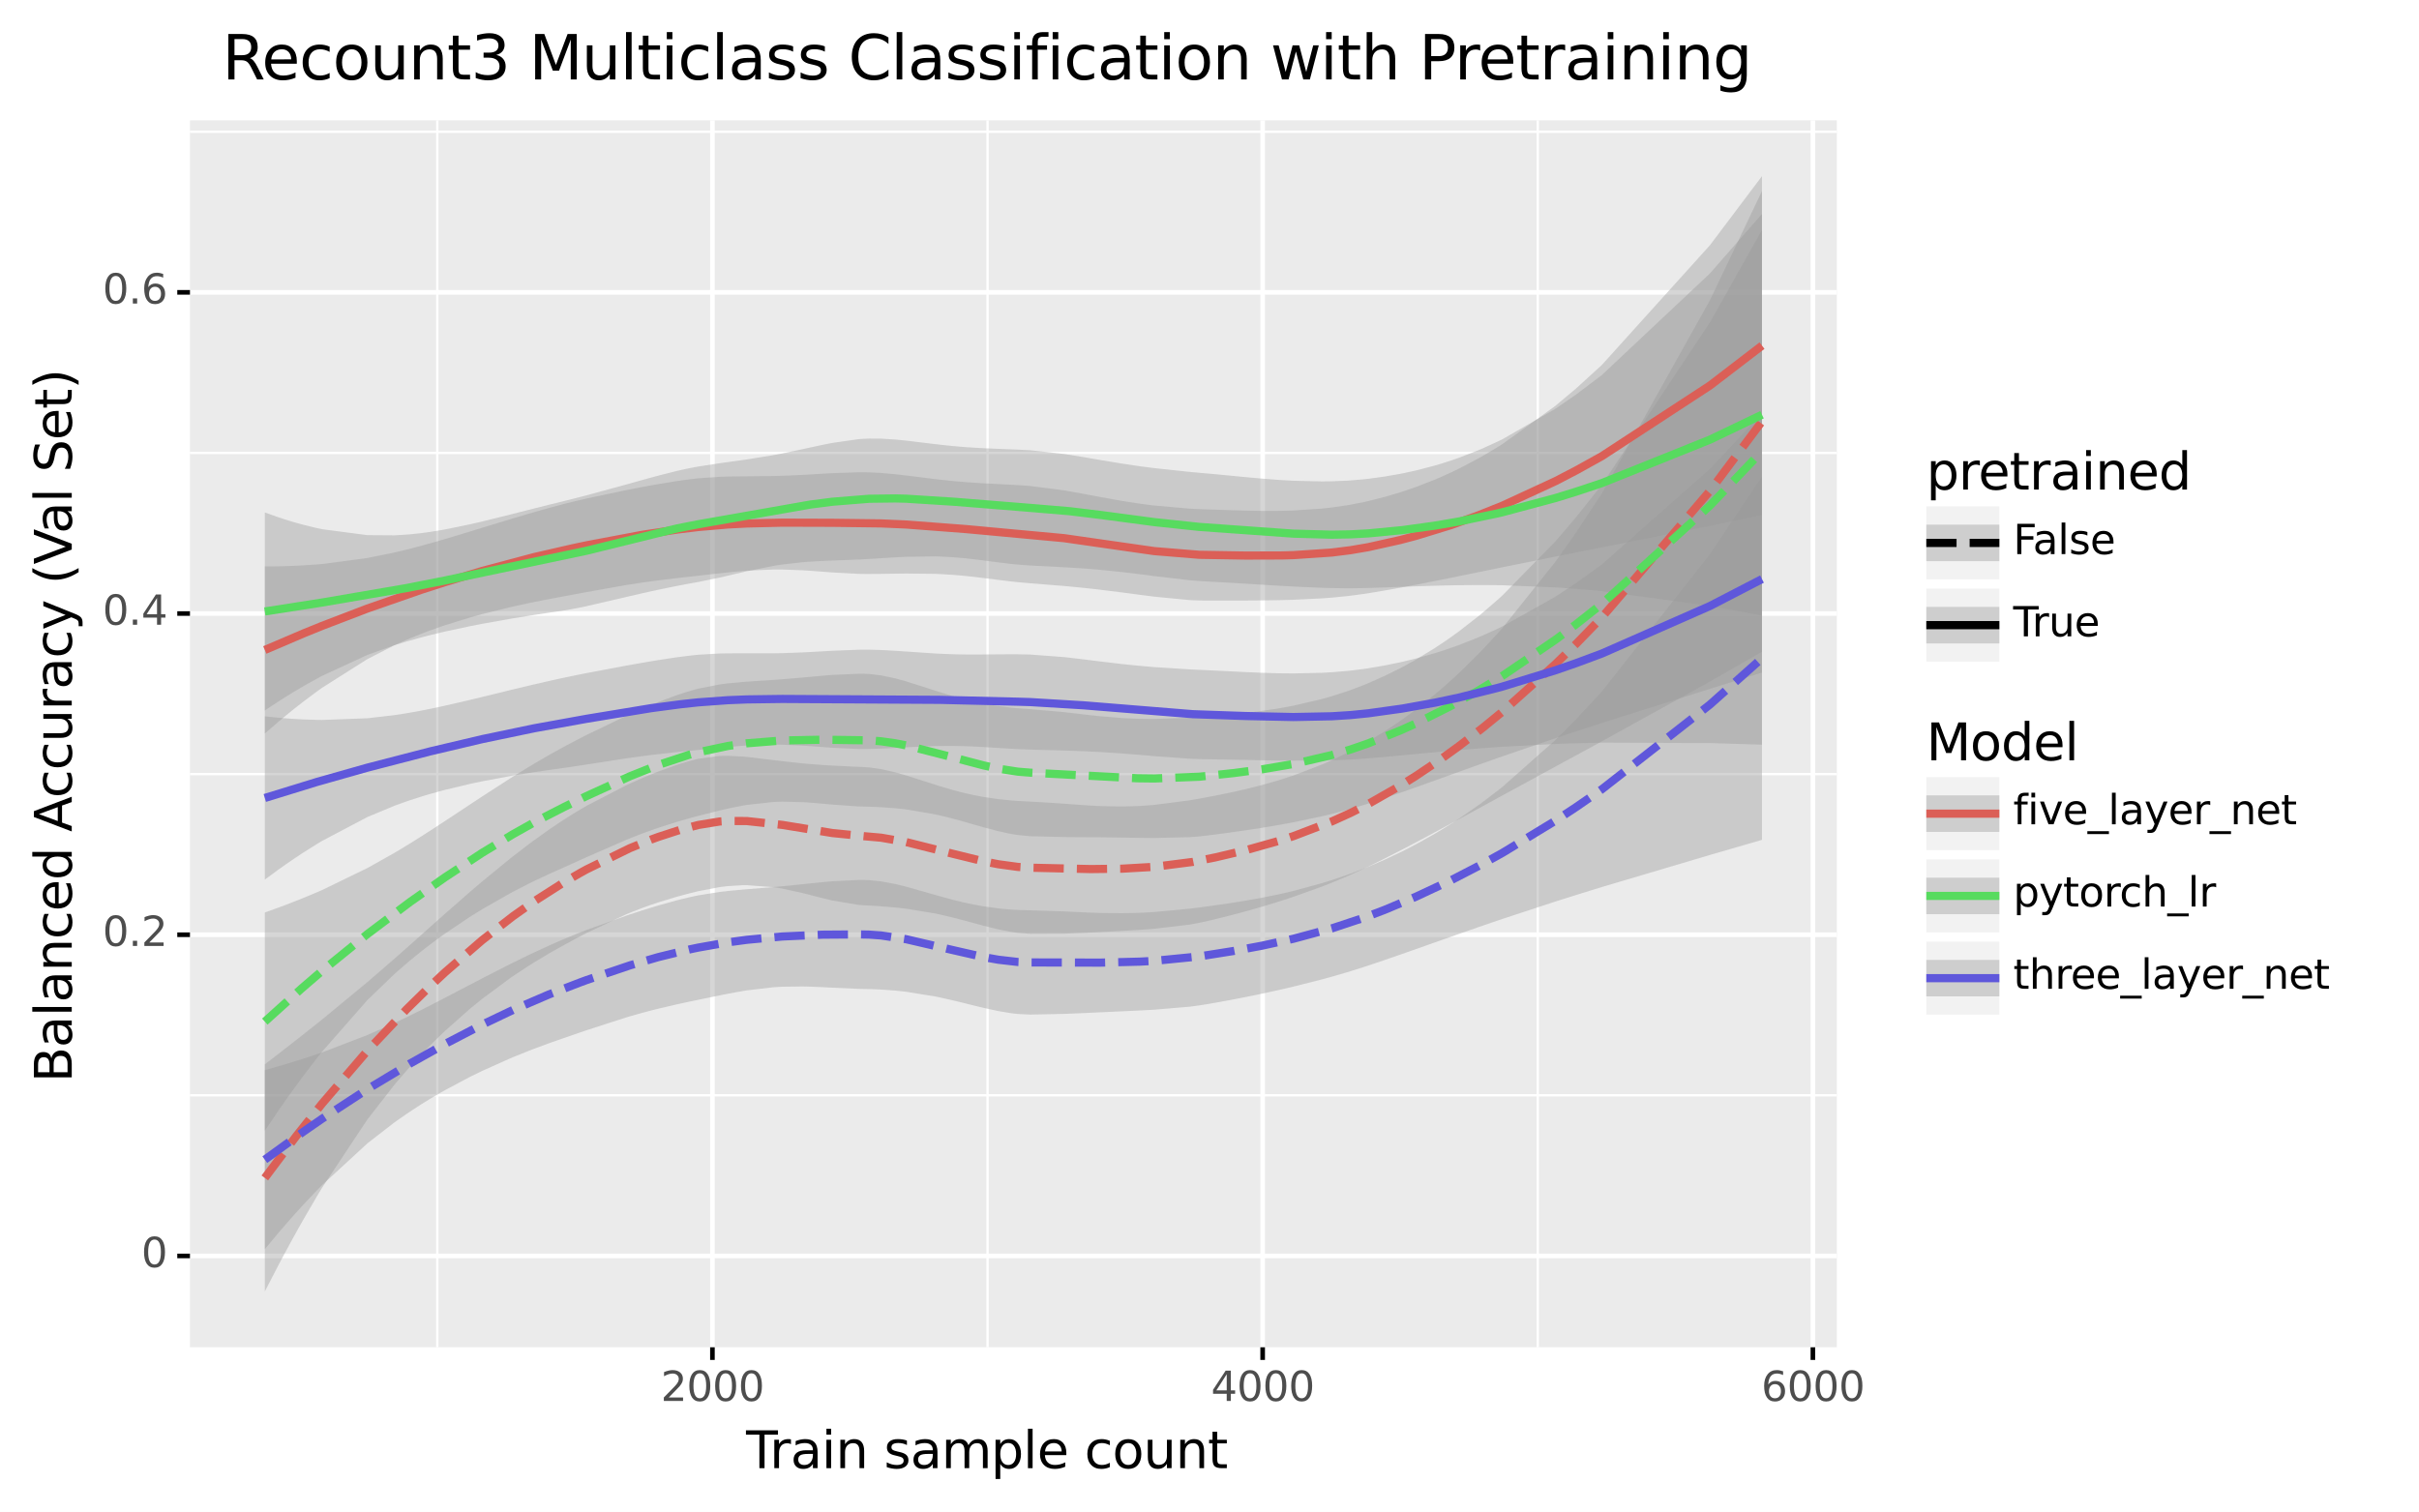 <?xml version="1.0" encoding="utf-8" standalone="no"?>
<!DOCTYPE svg PUBLIC "-//W3C//DTD SVG 1.1//EN"
  "http://www.w3.org/Graphics/SVG/1.1/DTD/svg11.dtd">
<svg height="327.93pt" version="1.1" viewBox="0 0 524.547 327.93" width="524.547pt" xmlns="http://www.w3.org/2000/svg" xmlns:xlink="http://www.w3.org/1999/xlink">
 <rect x="0" y="0" width="524.547" height="327.93" fill="#808080" stroke="none"/>
 <defs>
  <style type="text/css">*{stroke-linecap:butt;stroke-linejoin:round;}</style>
 </defs>
 <g id="figure_1">
  <g id="patch_1">
   <path d="M 0 327.93 
L 524.547 327.93 
L 524.547 0 
L 0 0 
z
" style="fill:#ffffff;stroke:#ffffff;stroke-linejoin:miter;"/>
  </g>
  <g id="axes_1">
   <g id="patch_2">
    <path d="M 41.191 292.217 
L 398.311 292.217 
L 398.311 26.105 
L 41.191 26.105 
z
" style="fill:#ebebeb;"/>
   </g>
   <g id="matplotlib.axis_1">
    <g id="xtick_1">
     <g id="line2d_1">
      <path clip-path="url(#pcbe5066472)" d="M 154.486 292.217 
L 154.486 26.105 
" style="fill:none;stroke:#ffffff;"/>
     </g>
     <g id="line2d_2">
      <path d="M 154.486 292.217 
" style="fill:none;stroke:#333333;stroke-width:1.5;"/>
      <defs>
       <path d="M 0 0 
L 0 2.75 
" id="m72e0e2d257" style="stroke:#000000;"/>
      </defs>
      <g>
       <use style="fill:#333333;stroke:#000000;" x="154.486" xlink:href="#m72e0e2d257" y="292.217"/>
      </g>
     </g>
     <g id="text_1">
      <!-- 2000 -->
      <g style="fill:#4d4d4d;" transform="translate(143.288 303.854)scale(0.088 -0.088)">
       <defs>
        <path d="M 1228 531 
L 3431 531 
L 3431 0 
L 469 0 
L 469 531 
Q 828 903 1448 1529 
Q 2069 2156 2228 2338 
Q 2531 2678 2651 2914 
Q 2772 3150 2772 3378 
Q 2772 3750 2511 3984 
Q 2250 4219 1831 4219 
Q 1534 4219 1204 4116 
Q 875 4013 500 3803 
L 500 4441 
Q 881 4594 1212 4672 
Q 1544 4750 1819 4750 
Q 2544 4750 2975 4387 
Q 3406 4025 3406 3419 
Q 3406 3131 3298 2873 
Q 3191 2616 2906 2266 
Q 2828 2175 2409 1742 
Q 1991 1309 1228 531 
z
" id="DejaVuSans-32" transform="scale(0.016)"/>
        <path d="M 2034 4250 
Q 1547 4250 1301 3770 
Q 1056 3291 1056 2328 
Q 1056 1369 1301 889 
Q 1547 409 2034 409 
Q 2525 409 2770 889 
Q 3016 1369 3016 2328 
Q 3016 3291 2770 3770 
Q 2525 4250 2034 4250 
z
M 2034 4750 
Q 2819 4750 3233 4129 
Q 3647 3509 3647 2328 
Q 3647 1150 3233 529 
Q 2819 -91 2034 -91 
Q 1250 -91 836 529 
Q 422 1150 422 2328 
Q 422 3509 836 4129 
Q 1250 4750 2034 4750 
z
" id="DejaVuSans-30" transform="scale(0.016)"/>
       </defs>
       <use xlink:href="#DejaVuSans-32"/>
       <use x="63.623" xlink:href="#DejaVuSans-30"/>
       <use x="127.246" xlink:href="#DejaVuSans-30"/>
       <use x="190.869" xlink:href="#DejaVuSans-30"/>
      </g>
     </g>
    </g>
    <g id="xtick_2">
     <g id="line2d_3">
      <path clip-path="url(#pcbe5066472)" d="M 273.8 292.217 
L 273.8 26.105 
" style="fill:none;stroke:#ffffff;"/>
     </g>
     <g id="line2d_4">
      <path d="M 273.8 292.217 
" style="fill:none;stroke:#333333;stroke-width:1.5;"/>
      <g>
       <use style="fill:#333333;stroke:#000000;" x="273.8" xlink:href="#m72e0e2d257" y="292.217"/>
      </g>
     </g>
     <g id="text_2">
      <!-- 4000 -->
      <g style="fill:#4d4d4d;" transform="translate(262.602 303.854)scale(0.088 -0.088)">
       <defs>
        <path d="M 2419 4116 
L 825 1625 
L 2419 1625 
L 2419 4116 
z
M 2253 4666 
L 3047 4666 
L 3047 1625 
L 3713 1625 
L 3713 1100 
L 3047 1100 
L 3047 0 
L 2419 0 
L 2419 1100 
L 313 1100 
L 313 1709 
L 2253 4666 
z
" id="DejaVuSans-34" transform="scale(0.016)"/>
       </defs>
       <use xlink:href="#DejaVuSans-34"/>
       <use x="63.623" xlink:href="#DejaVuSans-30"/>
       <use x="127.246" xlink:href="#DejaVuSans-30"/>
       <use x="190.869" xlink:href="#DejaVuSans-30"/>
      </g>
     </g>
    </g>
    <g id="xtick_3">
     <g id="line2d_5">
      <path clip-path="url(#pcbe5066472)" d="M 393.115 292.217 
L 393.115 26.105 
" style="fill:none;stroke:#ffffff;"/>
     </g>
     <g id="line2d_6">
      <path d="M 393.115 292.217 
" style="fill:none;stroke:#333333;stroke-width:1.5;"/>
      <g>
       <use style="fill:#333333;stroke:#000000;" x="393.115" xlink:href="#m72e0e2d257" y="292.217"/>
      </g>
     </g>
     <g id="text_3">
      <!-- 6000 -->
      <g style="fill:#4d4d4d;" transform="translate(381.917 303.854)scale(0.088 -0.088)">
       <defs>
        <path d="M 2113 2584 
Q 1688 2584 1439 2293 
Q 1191 2003 1191 1497 
Q 1191 994 1439 701 
Q 1688 409 2113 409 
Q 2538 409 2786 701 
Q 3034 994 3034 1497 
Q 3034 2003 2786 2293 
Q 2538 2584 2113 2584 
z
M 3366 4563 
L 3366 3988 
Q 3128 4100 2886 4159 
Q 2644 4219 2406 4219 
Q 1781 4219 1451 3797 
Q 1122 3375 1075 2522 
Q 1259 2794 1537 2939 
Q 1816 3084 2150 3084 
Q 2853 3084 3261 2657 
Q 3669 2231 3669 1497 
Q 3669 778 3244 343 
Q 2819 -91 2113 -91 
Q 1303 -91 875 529 
Q 447 1150 447 2328 
Q 447 3434 972 4092 
Q 1497 4750 2381 4750 
Q 2619 4750 2861 4703 
Q 3103 4656 3366 4563 
z
" id="DejaVuSans-36" transform="scale(0.016)"/>
       </defs>
       <use xlink:href="#DejaVuSans-36"/>
       <use x="63.623" xlink:href="#DejaVuSans-30"/>
       <use x="127.246" xlink:href="#DejaVuSans-30"/>
       <use x="190.869" xlink:href="#DejaVuSans-30"/>
      </g>
     </g>
    </g>
    <g id="xtick_4">
     <g id="line2d_7">
      <path clip-path="url(#pcbe5066472)" d="M 94.828 292.217 
L 94.828 26.105 
" style="fill:none;stroke:#ffffff;stroke-width:0.5;"/>
     </g>
    </g>
    <g id="xtick_5">
     <g id="line2d_8">
      <path clip-path="url(#pcbe5066472)" d="M 214.143 292.217 
L 214.143 26.105 
" style="fill:none;stroke:#ffffff;stroke-width:0.5;"/>
     </g>
    </g>
    <g id="xtick_6">
     <g id="line2d_9">
      <path clip-path="url(#pcbe5066472)" d="M 333.457 292.217 
L 333.457 26.105 
" style="fill:none;stroke:#ffffff;stroke-width:0.5;"/>
     </g>
    </g>
    <g id="text_4">
     <!-- Train sample count -->
     <g transform="translate(161.788 318.442)scale(0.11 -0.11)">
      <defs>
       <path d="M -19 4666 
L 3928 4666 
L 3928 4134 
L 2272 4134 
L 2272 0 
L 1638 0 
L 1638 4134 
L -19 4134 
L -19 4666 
z
" id="DejaVuSans-54" transform="scale(0.016)"/>
       <path d="M 2631 2963 
Q 2534 3019 2420 3045 
Q 2306 3072 2169 3072 
Q 1681 3072 1420 2755 
Q 1159 2438 1159 1844 
L 1159 0 
L 581 0 
L 581 3500 
L 1159 3500 
L 1159 2956 
Q 1341 3275 1631 3429 
Q 1922 3584 2338 3584 
Q 2397 3584 2469 3576 
Q 2541 3569 2628 3553 
L 2631 2963 
z
" id="DejaVuSans-72" transform="scale(0.016)"/>
       <path d="M 2194 1759 
Q 1497 1759 1228 1600 
Q 959 1441 959 1056 
Q 959 750 1161 570 
Q 1363 391 1709 391 
Q 2188 391 2477 730 
Q 2766 1069 2766 1631 
L 2766 1759 
L 2194 1759 
z
M 3341 1997 
L 3341 0 
L 2766 0 
L 2766 531 
Q 2569 213 2275 61 
Q 1981 -91 1556 -91 
Q 1019 -91 701 211 
Q 384 513 384 1019 
Q 384 1609 779 1909 
Q 1175 2209 1959 2209 
L 2766 2209 
L 2766 2266 
Q 2766 2663 2505 2880 
Q 2244 3097 1772 3097 
Q 1472 3097 1187 3025 
Q 903 2953 641 2809 
L 641 3341 
Q 956 3463 1253 3523 
Q 1550 3584 1831 3584 
Q 2591 3584 2966 3190 
Q 3341 2797 3341 1997 
z
" id="DejaVuSans-61" transform="scale(0.016)"/>
       <path d="M 603 3500 
L 1178 3500 
L 1178 0 
L 603 0 
L 603 3500 
z
M 603 4863 
L 1178 4863 
L 1178 4134 
L 603 4134 
L 603 4863 
z
" id="DejaVuSans-69" transform="scale(0.016)"/>
       <path d="M 3513 2113 
L 3513 0 
L 2938 0 
L 2938 2094 
Q 2938 2591 2744 2837 
Q 2550 3084 2163 3084 
Q 1697 3084 1428 2787 
Q 1159 2491 1159 1978 
L 1159 0 
L 581 0 
L 581 3500 
L 1159 3500 
L 1159 2956 
Q 1366 3272 1645 3428 
Q 1925 3584 2291 3584 
Q 2894 3584 3203 3211 
Q 3513 2838 3513 2113 
z
" id="DejaVuSans-6e" transform="scale(0.016)"/>
       <path id="DejaVuSans-20" transform="scale(0.016)"/>
       <path d="M 2834 3397 
L 2834 2853 
Q 2591 2978 2328 3040 
Q 2066 3103 1784 3103 
Q 1356 3103 1142 2972 
Q 928 2841 928 2578 
Q 928 2378 1081 2264 
Q 1234 2150 1697 2047 
L 1894 2003 
Q 2506 1872 2764 1633 
Q 3022 1394 3022 966 
Q 3022 478 2636 193 
Q 2250 -91 1575 -91 
Q 1294 -91 989 -36 
Q 684 19 347 128 
L 347 722 
Q 666 556 975 473 
Q 1284 391 1588 391 
Q 1994 391 2212 530 
Q 2431 669 2431 922 
Q 2431 1156 2273 1281 
Q 2116 1406 1581 1522 
L 1381 1569 
Q 847 1681 609 1914 
Q 372 2147 372 2553 
Q 372 3047 722 3315 
Q 1072 3584 1716 3584 
Q 2034 3584 2315 3537 
Q 2597 3491 2834 3397 
z
" id="DejaVuSans-73" transform="scale(0.016)"/>
       <path d="M 3328 2828 
Q 3544 3216 3844 3400 
Q 4144 3584 4550 3584 
Q 5097 3584 5394 3201 
Q 5691 2819 5691 2113 
L 5691 0 
L 5113 0 
L 5113 2094 
Q 5113 2597 4934 2840 
Q 4756 3084 4391 3084 
Q 3944 3084 3684 2787 
Q 3425 2491 3425 1978 
L 3425 0 
L 2847 0 
L 2847 2094 
Q 2847 2600 2669 2842 
Q 2491 3084 2119 3084 
Q 1678 3084 1418 2786 
Q 1159 2488 1159 1978 
L 1159 0 
L 581 0 
L 581 3500 
L 1159 3500 
L 1159 2956 
Q 1356 3278 1631 3431 
Q 1906 3584 2284 3584 
Q 2666 3584 2933 3390 
Q 3200 3197 3328 2828 
z
" id="DejaVuSans-6d" transform="scale(0.016)"/>
       <path d="M 1159 525 
L 1159 -1331 
L 581 -1331 
L 581 3500 
L 1159 3500 
L 1159 2969 
Q 1341 3281 1617 3432 
Q 1894 3584 2278 3584 
Q 2916 3584 3314 3078 
Q 3713 2572 3713 1747 
Q 3713 922 3314 415 
Q 2916 -91 2278 -91 
Q 1894 -91 1617 61 
Q 1341 213 1159 525 
z
M 3116 1747 
Q 3116 2381 2855 2742 
Q 2594 3103 2138 3103 
Q 1681 3103 1420 2742 
Q 1159 2381 1159 1747 
Q 1159 1113 1420 752 
Q 1681 391 2138 391 
Q 2594 391 2855 752 
Q 3116 1113 3116 1747 
z
" id="DejaVuSans-70" transform="scale(0.016)"/>
       <path d="M 603 4863 
L 1178 4863 
L 1178 0 
L 603 0 
L 603 4863 
z
" id="DejaVuSans-6c" transform="scale(0.016)"/>
       <path d="M 3597 1894 
L 3597 1613 
L 953 1613 
Q 991 1019 1311 708 
Q 1631 397 2203 397 
Q 2534 397 2845 478 
Q 3156 559 3463 722 
L 3463 178 
Q 3153 47 2828 -22 
Q 2503 -91 2169 -91 
Q 1331 -91 842 396 
Q 353 884 353 1716 
Q 353 2575 817 3079 
Q 1281 3584 2069 3584 
Q 2775 3584 3186 3129 
Q 3597 2675 3597 1894 
z
M 3022 2063 
Q 3016 2534 2758 2815 
Q 2500 3097 2075 3097 
Q 1594 3097 1305 2825 
Q 1016 2553 972 2059 
L 3022 2063 
z
" id="DejaVuSans-65" transform="scale(0.016)"/>
       <path d="M 3122 3366 
L 3122 2828 
Q 2878 2963 2633 3030 
Q 2388 3097 2138 3097 
Q 1578 3097 1268 2742 
Q 959 2388 959 1747 
Q 959 1106 1268 751 
Q 1578 397 2138 397 
Q 2388 397 2633 464 
Q 2878 531 3122 666 
L 3122 134 
Q 2881 22 2623 -34 
Q 2366 -91 2075 -91 
Q 1284 -91 818 406 
Q 353 903 353 1747 
Q 353 2603 823 3093 
Q 1294 3584 2113 3584 
Q 2378 3584 2631 3529 
Q 2884 3475 3122 3366 
z
" id="DejaVuSans-63" transform="scale(0.016)"/>
       <path d="M 1959 3097 
Q 1497 3097 1228 2736 
Q 959 2375 959 1747 
Q 959 1119 1226 758 
Q 1494 397 1959 397 
Q 2419 397 2687 759 
Q 2956 1122 2956 1747 
Q 2956 2369 2687 2733 
Q 2419 3097 1959 3097 
z
M 1959 3584 
Q 2709 3584 3137 3096 
Q 3566 2609 3566 1747 
Q 3566 888 3137 398 
Q 2709 -91 1959 -91 
Q 1206 -91 779 398 
Q 353 888 353 1747 
Q 353 2609 779 3096 
Q 1206 3584 1959 3584 
z
" id="DejaVuSans-6f" transform="scale(0.016)"/>
       <path d="M 544 1381 
L 544 3500 
L 1119 3500 
L 1119 1403 
Q 1119 906 1312 657 
Q 1506 409 1894 409 
Q 2359 409 2629 706 
Q 2900 1003 2900 1516 
L 2900 3500 
L 3475 3500 
L 3475 0 
L 2900 0 
L 2900 538 
Q 2691 219 2414 64 
Q 2138 -91 1772 -91 
Q 1169 -91 856 284 
Q 544 659 544 1381 
z
M 1991 3584 
L 1991 3584 
z
" id="DejaVuSans-75" transform="scale(0.016)"/>
       <path d="M 1172 4494 
L 1172 3500 
L 2356 3500 
L 2356 3053 
L 1172 3053 
L 1172 1153 
Q 1172 725 1289 603 
Q 1406 481 1766 481 
L 2356 481 
L 2356 0 
L 1766 0 
Q 1100 0 847 248 
Q 594 497 594 1153 
L 594 3053 
L 172 3053 
L 172 3500 
L 594 3500 
L 594 4494 
L 1172 4494 
z
" id="DejaVuSans-74" transform="scale(0.016)"/>
      </defs>
      <use xlink:href="#DejaVuSans-54"/>
      <use x="46.334" xlink:href="#DejaVuSans-72"/>
      <use x="87.447" xlink:href="#DejaVuSans-61"/>
      <use x="148.727" xlink:href="#DejaVuSans-69"/>
      <use x="176.51" xlink:href="#DejaVuSans-6e"/>
      <use x="239.889" xlink:href="#DejaVuSans-20"/>
      <use x="271.676" xlink:href="#DejaVuSans-73"/>
      <use x="323.775" xlink:href="#DejaVuSans-61"/>
      <use x="385.055" xlink:href="#DejaVuSans-6d"/>
      <use x="482.467" xlink:href="#DejaVuSans-70"/>
      <use x="545.943" xlink:href="#DejaVuSans-6c"/>
      <use x="573.727" xlink:href="#DejaVuSans-65"/>
      <use x="635.25" xlink:href="#DejaVuSans-20"/>
      <use x="667.037" xlink:href="#DejaVuSans-63"/>
      <use x="722.018" xlink:href="#DejaVuSans-6f"/>
      <use x="783.199" xlink:href="#DejaVuSans-75"/>
      <use x="846.578" xlink:href="#DejaVuSans-6e"/>
      <use x="909.957" xlink:href="#DejaVuSans-74"/>
     </g>
    </g>
   </g>
   <g id="matplotlib.axis_2">
    <g id="ytick_1">
     <g id="line2d_10">
      <path clip-path="url(#pcbe5066472)" d="M 41.191 272.409 
L 398.311 272.409 
" style="fill:none;stroke:#ffffff;"/>
     </g>
     <g id="line2d_11">
      <path d="M 41.191 272.409 
" style="fill:none;stroke:#333333;stroke-width:1.5;"/>
      <defs>
       <path d="M 0 0 
L -2.75 0 
" id="mc262c49a02" style="stroke:#000000;"/>
      </defs>
      <g>
       <use style="fill:#333333;stroke:#000000;" x="41.191" xlink:href="#mc262c49a02" y="272.409"/>
      </g>
     </g>
     <g id="text_5">
      <!-- 0 -->
      <g style="fill:#4d4d4d;" transform="translate(30.642 274.837)scale(0.088 -0.088)">
       <use xlink:href="#DejaVuSans-30"/>
      </g>
     </g>
    </g>
    <g id="ytick_2">
     <g id="line2d_12">
      <path clip-path="url(#pcbe5066472)" d="M 41.191 202.742 
L 398.311 202.742 
" style="fill:none;stroke:#ffffff;"/>
     </g>
     <g id="line2d_13">
      <path d="M 41.191 202.742 
" style="fill:none;stroke:#333333;stroke-width:1.5;"/>
      <g>
       <use style="fill:#333333;stroke:#000000;" x="41.191" xlink:href="#mc262c49a02" y="202.742"/>
      </g>
     </g>
     <g id="text_6">
      <!-- 0.2 -->
      <g style="fill:#4d4d4d;" transform="translate(22.246 205.17)scale(0.088 -0.088)">
       <defs>
        <path d="M 684 794 
L 1344 794 
L 1344 0 
L 684 0 
L 684 794 
z
" id="DejaVuSans-2e" transform="scale(0.016)"/>
       </defs>
       <use xlink:href="#DejaVuSans-30"/>
       <use x="63.623" xlink:href="#DejaVuSans-2e"/>
       <use x="95.41" xlink:href="#DejaVuSans-32"/>
      </g>
     </g>
    </g>
    <g id="ytick_3">
     <g id="line2d_14">
      <path clip-path="url(#pcbe5066472)" d="M 41.191 133.075 
L 398.311 133.075 
" style="fill:none;stroke:#ffffff;"/>
     </g>
     <g id="line2d_15">
      <path d="M 41.191 133.075 
" style="fill:none;stroke:#333333;stroke-width:1.5;"/>
      <g>
       <use style="fill:#333333;stroke:#000000;" x="41.191" xlink:href="#mc262c49a02" y="133.075"/>
      </g>
     </g>
     <g id="text_7">
      <!-- 0.4 -->
      <g style="fill:#4d4d4d;" transform="translate(22.246 135.504)scale(0.088 -0.088)">
       <use xlink:href="#DejaVuSans-30"/>
       <use x="63.623" xlink:href="#DejaVuSans-2e"/>
       <use x="95.41" xlink:href="#DejaVuSans-34"/>
      </g>
     </g>
    </g>
    <g id="ytick_4">
     <g id="line2d_16">
      <path clip-path="url(#pcbe5066472)" d="M 41.191 63.409 
L 398.311 63.409 
" style="fill:none;stroke:#ffffff;"/>
     </g>
     <g id="line2d_17">
      <path d="M 41.191 63.409 
" style="fill:none;stroke:#333333;stroke-width:1.5;"/>
      <g>
       <use style="fill:#333333;stroke:#000000;" x="41.191" xlink:href="#mc262c49a02" y="63.409"/>
      </g>
     </g>
     <g id="text_8">
      <!-- 0.6 -->
      <g style="fill:#4d4d4d;" transform="translate(22.246 65.837)scale(0.088 -0.088)">
       <use xlink:href="#DejaVuSans-30"/>
       <use x="63.623" xlink:href="#DejaVuSans-2e"/>
       <use x="95.41" xlink:href="#DejaVuSans-36"/>
      </g>
     </g>
    </g>
    <g id="ytick_5">
     <g id="line2d_18">
      <path clip-path="url(#pcbe5066472)" d="M 41.191 237.575 
L 398.311 237.575 
" style="fill:none;stroke:#ffffff;stroke-width:0.5;"/>
     </g>
    </g>
    <g id="ytick_6">
     <g id="line2d_19">
      <path clip-path="url(#pcbe5066472)" d="M 41.191 167.909 
L 398.311 167.909 
" style="fill:none;stroke:#ffffff;stroke-width:0.5;"/>
     </g>
    </g>
    <g id="ytick_7">
     <g id="line2d_20">
      <path clip-path="url(#pcbe5066472)" d="M 41.191 98.242 
L 398.311 98.242 
" style="fill:none;stroke:#ffffff;stroke-width:0.5;"/>
     </g>
    </g>
    <g id="ytick_8">
     <g id="line2d_21">
      <path clip-path="url(#pcbe5066472)" d="M 41.191 28.576 
L 398.311 28.576 
" style="fill:none;stroke:#ffffff;stroke-width:0.5;"/>
     </g>
    </g>
    <g id="text_9">
     <!-- Balanced Accuracy (Val Set) -->
     <g transform="translate(15.558 234.775)rotate(-90)scale(0.11 -0.11)">
      <defs>
       <path d="M 1259 2228 
L 1259 519 
L 2272 519 
Q 2781 519 3026 730 
Q 3272 941 3272 1375 
Q 3272 1813 3026 2020 
Q 2781 2228 2272 2228 
L 1259 2228 
z
M 1259 4147 
L 1259 2741 
L 2194 2741 
Q 2656 2741 2882 2914 
Q 3109 3088 3109 3444 
Q 3109 3797 2882 3972 
Q 2656 4147 2194 4147 
L 1259 4147 
z
M 628 4666 
L 2241 4666 
Q 2963 4666 3353 4366 
Q 3744 4066 3744 3513 
Q 3744 3084 3544 2831 
Q 3344 2578 2956 2516 
Q 3422 2416 3680 2098 
Q 3938 1781 3938 1306 
Q 3938 681 3513 340 
Q 3088 0 2303 0 
L 628 0 
L 628 4666 
z
" id="DejaVuSans-42" transform="scale(0.016)"/>
       <path d="M 2906 2969 
L 2906 4863 
L 3481 4863 
L 3481 0 
L 2906 0 
L 2906 525 
Q 2725 213 2448 61 
Q 2172 -91 1784 -91 
Q 1150 -91 751 415 
Q 353 922 353 1747 
Q 353 2572 751 3078 
Q 1150 3584 1784 3584 
Q 2172 3584 2448 3432 
Q 2725 3281 2906 2969 
z
M 947 1747 
Q 947 1113 1208 752 
Q 1469 391 1925 391 
Q 2381 391 2643 752 
Q 2906 1113 2906 1747 
Q 2906 2381 2643 2742 
Q 2381 3103 1925 3103 
Q 1469 3103 1208 2742 
Q 947 2381 947 1747 
z
" id="DejaVuSans-64" transform="scale(0.016)"/>
       <path d="M 2188 4044 
L 1331 1722 
L 3047 1722 
L 2188 4044 
z
M 1831 4666 
L 2547 4666 
L 4325 0 
L 3669 0 
L 3244 1197 
L 1141 1197 
L 716 0 
L 50 0 
L 1831 4666 
z
" id="DejaVuSans-41" transform="scale(0.016)"/>
       <path d="M 2059 -325 
Q 1816 -950 1584 -1140 
Q 1353 -1331 966 -1331 
L 506 -1331 
L 506 -850 
L 844 -850 
Q 1081 -850 1212 -737 
Q 1344 -625 1503 -206 
L 1606 56 
L 191 3500 
L 800 3500 
L 1894 763 
L 2988 3500 
L 3597 3500 
L 2059 -325 
z
" id="DejaVuSans-79" transform="scale(0.016)"/>
       <path d="M 1984 4856 
Q 1566 4138 1362 3434 
Q 1159 2731 1159 2009 
Q 1159 1288 1364 580 
Q 1569 -128 1984 -844 
L 1484 -844 
Q 1016 -109 783 600 
Q 550 1309 550 2009 
Q 550 2706 781 3412 
Q 1013 4119 1484 4856 
L 1984 4856 
z
" id="DejaVuSans-28" transform="scale(0.016)"/>
       <path d="M 1831 0 
L 50 4666 
L 709 4666 
L 2188 738 
L 3669 4666 
L 4325 4666 
L 2547 0 
L 1831 0 
z
" id="DejaVuSans-56" transform="scale(0.016)"/>
       <path d="M 3425 4513 
L 3425 3897 
Q 3066 4069 2747 4153 
Q 2428 4238 2131 4238 
Q 1616 4238 1336 4038 
Q 1056 3838 1056 3469 
Q 1056 3159 1242 3001 
Q 1428 2844 1947 2747 
L 2328 2669 
Q 3034 2534 3370 2195 
Q 3706 1856 3706 1288 
Q 3706 609 3251 259 
Q 2797 -91 1919 -91 
Q 1588 -91 1214 -16 
Q 841 59 441 206 
L 441 856 
Q 825 641 1194 531 
Q 1563 422 1919 422 
Q 2459 422 2753 634 
Q 3047 847 3047 1241 
Q 3047 1584 2836 1778 
Q 2625 1972 2144 2069 
L 1759 2144 
Q 1053 2284 737 2584 
Q 422 2884 422 3419 
Q 422 4038 858 4394 
Q 1294 4750 2059 4750 
Q 2388 4750 2728 4690 
Q 3069 4631 3425 4513 
z
" id="DejaVuSans-53" transform="scale(0.016)"/>
       <path d="M 513 4856 
L 1013 4856 
Q 1481 4119 1714 3412 
Q 1947 2706 1947 2009 
Q 1947 1309 1714 600 
Q 1481 -109 1013 -844 
L 513 -844 
Q 928 -128 1133 580 
Q 1338 1288 1338 2009 
Q 1338 2731 1133 3434 
Q 928 4138 513 4856 
z
" id="DejaVuSans-29" transform="scale(0.016)"/>
      </defs>
      <use xlink:href="#DejaVuSans-42"/>
      <use x="68.604" xlink:href="#DejaVuSans-61"/>
      <use x="129.883" xlink:href="#DejaVuSans-6c"/>
      <use x="157.666" xlink:href="#DejaVuSans-61"/>
      <use x="218.945" xlink:href="#DejaVuSans-6e"/>
      <use x="282.324" xlink:href="#DejaVuSans-63"/>
      <use x="337.305" xlink:href="#DejaVuSans-65"/>
      <use x="398.828" xlink:href="#DejaVuSans-64"/>
      <use x="462.305" xlink:href="#DejaVuSans-20"/>
      <use x="494.092" xlink:href="#DejaVuSans-41"/>
      <use x="560.75" xlink:href="#DejaVuSans-63"/>
      <use x="615.73" xlink:href="#DejaVuSans-63"/>
      <use x="670.711" xlink:href="#DejaVuSans-75"/>
      <use x="734.09" xlink:href="#DejaVuSans-72"/>
      <use x="775.203" xlink:href="#DejaVuSans-61"/>
      <use x="836.482" xlink:href="#DejaVuSans-63"/>
      <use x="891.463" xlink:href="#DejaVuSans-79"/>
      <use x="950.643" xlink:href="#DejaVuSans-20"/>
      <use x="982.43" xlink:href="#DejaVuSans-28"/>
      <use x="1021.443" xlink:href="#DejaVuSans-56"/>
      <use x="1082.102" xlink:href="#DejaVuSans-61"/>
      <use x="1143.381" xlink:href="#DejaVuSans-6c"/>
      <use x="1171.164" xlink:href="#DejaVuSans-20"/>
      <use x="1202.951" xlink:href="#DejaVuSans-53"/>
      <use x="1266.428" xlink:href="#DejaVuSans-65"/>
      <use x="1327.951" xlink:href="#DejaVuSans-74"/>
      <use x="1367.16" xlink:href="#DejaVuSans-29"/>
     </g>
    </g>
   </g>
   <g id="PolyCollection_1">
    <path clip-path="url(#pcbe5066472)" d="M 57.423 230.854 
L 57.423 280.121 
L 60.287 274.575 
L 60.526 274.122 
L 61.659 271.992 
L 62.017 271.326 
L 63.091 269.348 
L 63.27 269.021 
L 63.687 268.262 
L 63.807 268.046 
L 64.105 267.508 
L 64.224 267.293 
L 65.358 265.272 
L 65.835 264.431 
L 68.699 259.517 
L 69.832 257.634 
L 79.676 242.803 
L 85.462 235.37 
L 85.88 234.869 
L 88.147 232.233 
L 88.922 231.362 
L 91.01 229.091 
L 91.368 228.712 
L 92.263 227.778 
L 92.442 227.593 
L 93.039 226.983 
L 93.277 226.741 
L 95.604 224.45 
L 96.499 223.6 
L 101.928 218.784 
L 102.286 218.486 
L 104.553 216.651 
L 110.638 212.143 
L 111.234 211.731 
L 114.635 209.484 
L 115.828 208.734 
L 118.99 206.837 
L 119.467 206.562 
L 120.779 205.821 
L 121.078 205.655 
L 122.032 205.128 
L 122.33 204.964 
L 124.239 203.925 
L 125.791 203.098 
L 127.163 202.381 
L 135.813 198.301 
L 136.589 197.98 
L 139.213 196.955 
L 141.182 196.248 
L 142.733 195.727 
L 146.492 194.583 
L 146.909 194.466 
L 147.625 194.268 
L 149.355 193.81 
L 149.713 193.719 
L 150.966 193.406 
L 151.384 193.304 
L 156.037 192.41 
L 157.827 192.194 
L 160.988 192.001 
L 161.943 191.992 
L 167.67 192.415 
L 168.744 192.581 
L 169.4 192.694 
L 169.639 192.737 
L 173.934 193.677 
L 174.888 193.915 
L 175.724 194.127 
L 177.871 194.678 
L 178.349 194.799 
L 179.959 195.194 
L 180.496 195.319 
L 186.164 196.274 
L 186.223 196.28 
L 187.297 196.35 
L 188.49 196.409 
L 191.056 196.568 
L 194.158 196.831 
L 196.484 197.091 
L 202.808 198.136 
L 202.987 198.174 
L 203.822 198.353 
L 206.447 198.97 
L 206.984 199.104 
L 208.595 199.523 
L 208.893 199.602 
L 209.549 199.778 
L 211.339 200.263 
L 212.651 200.617 
L 213.308 200.792 
L 216.47 201.574 
L 219.154 202.108 
L 220.705 202.334 
L 223.39 202.541 
L 230.728 202.508 
L 231.98 202.466 
L 234.963 202.343 
L 235.56 202.315 
L 235.62 202.312 
L 236.514 202.269 
L 237.827 202.204 
L 238.006 202.194 
L 238.602 202.164 
L 243.315 201.909 
L 246.656 201.709 
L 247.193 201.674 
L 249.818 201.486 
L 250.295 201.448 
L 257.872 200.557 
L 258.707 200.413 
L 260.079 200.153 
L 261.69 199.804 
L 263.36 199.409 
L 263.539 199.366 
L 264.255 199.192 
L 266.82 198.546 
L 267.655 198.328 
L 270.101 197.671 
L 273.681 196.651 
L 276.902 195.673 
L 277.201 195.58 
L 277.976 195.334 
L 280.482 194.513 
L 286.626 192.31 
L 286.865 192.218 
L 288.178 191.705 
L 288.774 191.467 
L 292.055 190.096 
L 292.89 189.729 
L 295.754 188.418 
L 296.708 187.962 
L 300.228 186.224 
L 303.629 184.488 
L 304.106 184.241 
L 307.089 182.676 
L 311.146 180.51 
L 312.697 179.673 
L 314.606 178.638 
L 316.336 177.697 
L 320.631 175.352 
L 321.526 174.863 
L 324.747 173.103 
L 325.821 172.516 
L 337.216 166.31 
L 337.335 166.245 
L 341.809 163.814 
L 347.357 160.797 
L 370.803 147.833 
L 382.078 141.373 
L 382.078 41.431 
L 382.078 41.431 
L 370.803 65.084 
L 347.357 107.009 
L 341.809 115.414 
L 337.335 121.748 
L 337.216 121.911 
L 325.821 136.172 
L 324.747 137.378 
L 321.526 140.852 
L 320.631 141.779 
L 316.336 146 
L 314.606 147.594 
L 312.697 149.285 
L 311.146 150.606 
L 307.089 153.842 
L 304.106 156.028 
L 303.629 156.363 
L 300.228 158.636 
L 296.708 160.787 
L 295.754 161.335 
L 292.89 162.888 
L 292.055 163.316 
L 288.774 164.892 
L 288.178 165.161 
L 286.865 165.736 
L 286.626 165.837 
L 280.482 168.191 
L 277.976 169.013 
L 277.201 169.252 
L 276.902 169.343 
L 273.681 170.258 
L 270.101 171.158 
L 267.655 171.713 
L 266.82 171.894 
L 264.255 172.422 
L 263.539 172.564 
L 263.36 172.599 
L 261.69 172.921 
L 260.079 173.218 
L 258.707 173.458 
L 257.872 173.597 
L 250.295 174.578 
L 249.818 174.62 
L 247.193 174.803 
L 246.656 174.83 
L 243.315 174.921 
L 238.602 174.833 
L 238.006 174.807 
L 237.827 174.798 
L 236.514 174.727 
L 235.62 174.672 
L 235.56 174.668 
L 234.963 174.629 
L 231.98 174.41 
L 230.728 174.313 
L 223.39 173.857 
L 220.705 173.722 
L 219.154 173.605 
L 216.47 173.324 
L 213.308 172.858 
L 212.651 172.741 
L 211.339 172.487 
L 209.549 172.095 
L 208.893 171.938 
L 208.595 171.865 
L 206.984 171.445 
L 206.447 171.297 
L 203.822 170.522 
L 202.987 170.261 
L 202.808 170.204 
L 196.484 168.183 
L 194.158 167.519 
L 191.056 166.813 
L 188.49 166.453 
L 187.297 166.371 
L 186.223 166.325 
L 186.164 166.322 
L 180.496 166.049 
L 179.959 166.018 
L 178.349 165.917 
L 177.871 165.885 
L 175.724 165.722 
L 174.888 165.651 
L 173.934 165.564 
L 169.639 165.096 
L 169.4 165.067 
L 168.744 164.987 
L 167.67 164.852 
L 161.943 164.173 
L 160.988 164.087 
L 157.827 163.928 
L 156.037 163.953 
L 151.384 164.58 
L 150.966 164.682 
L 149.713 165.008 
L 149.355 165.107 
L 147.625 165.62 
L 146.909 165.848 
L 146.492 165.985 
L 142.733 167.339 
L 141.182 167.956 
L 139.213 168.781 
L 136.589 169.951 
L 135.813 170.312 
L 127.163 174.796 
L 125.791 175.595 
L 124.239 176.531 
L 122.33 177.735 
L 122.032 177.929 
L 121.078 178.558 
L 120.779 178.757 
L 119.467 179.65 
L 118.99 179.981 
L 115.828 182.241 
L 114.635 183.125 
L 111.234 185.733 
L 110.638 186.203 
L 104.553 191.19 
L 102.286 193.123 
L 101.928 193.432 
L 96.499 198.187 
L 95.604 198.981 
L 93.277 201.053 
L 93.039 201.266 
L 92.442 201.799 
L 92.263 201.959 
L 91.368 202.757 
L 91.01 203.077 
L 88.922 204.937 
L 88.147 205.626 
L 85.88 207.629 
L 85.462 207.996 
L 79.676 213.004 
L 69.832 221.133 
L 68.699 222.041 
L 65.835 224.311 
L 65.358 224.687 
L 64.224 225.577 
L 64.105 225.67 
L 63.807 225.903 
L 63.687 225.997 
L 63.27 226.323 
L 63.091 226.463 
L 62.017 227.299 
L 61.659 227.578 
L 60.526 228.457 
L 60.287 228.642 
L 57.423 230.854 
z
" style="fill:#999999;fill-opacity:0.4;"/>
   </g>
   <g id="PolyCollection_2">
    <path clip-path="url(#pcbe5066472)" d="M 57.423 197.915 
L 57.423 245.256 
L 60.287 241.022 
L 60.526 240.676 
L 61.659 239.051 
L 62.017 238.543 
L 63.091 237.035 
L 63.27 236.786 
L 63.687 236.208 
L 63.807 236.043 
L 64.105 235.633 
L 64.224 235.469 
L 65.358 233.93 
L 65.835 233.29 
L 68.699 229.553 
L 69.832 228.123 
L 79.676 216.906 
L 85.462 211.324 
L 85.88 210.949 
L 88.147 208.977 
L 88.922 208.325 
L 91.01 206.624 
L 91.368 206.339 
L 92.263 205.638 
L 92.442 205.5 
L 93.039 205.042 
L 93.277 204.86 
L 95.604 203.135 
L 96.499 202.494 
L 101.928 198.845 
L 102.286 198.618 
L 104.553 197.217 
L 110.638 193.747 
L 111.234 193.428 
L 114.635 191.679 
L 115.828 191.092 
L 118.99 189.602 
L 119.467 189.386 
L 120.779 188.801 
L 121.078 188.669 
L 122.032 188.246 
L 122.33 188.113 
L 124.239 187.254 
L 125.791 186.551 
L 127.163 185.927 
L 135.813 182.152 
L 136.589 181.838 
L 139.213 180.819 
L 141.182 180.099 
L 142.733 179.56 
L 146.492 178.353 
L 146.909 178.227 
L 147.625 178.015 
L 149.355 177.521 
L 149.713 177.422 
L 150.966 177.084 
L 151.384 176.973 
L 156.037 175.796 
L 157.827 175.384 
L 160.988 174.747 
L 161.943 174.584 
L 167.67 173.954 
L 168.744 173.907 
L 169.4 173.89 
L 169.639 173.885 
L 173.934 173.978 
L 174.888 174.035 
L 175.724 174.094 
L 177.871 174.272 
L 178.349 174.315 
L 179.959 174.463 
L 180.496 174.513 
L 186.164 174.914 
L 186.223 174.916 
L 187.297 174.944 
L 188.49 174.97 
L 191.056 175.077 
L 194.158 175.305 
L 196.484 175.558 
L 202.808 176.639 
L 202.987 176.678 
L 203.822 176.866 
L 206.447 177.516 
L 206.984 177.659 
L 208.595 178.101 
L 208.893 178.184 
L 209.549 178.371 
L 211.339 178.884 
L 212.651 179.26 
L 213.308 179.446 
L 216.47 180.283 
L 219.154 180.863 
L 220.705 181.117 
L 223.39 181.37 
L 230.728 181.551 
L 231.98 181.562 
L 234.963 181.583 
L 235.56 181.586 
L 235.62 181.587 
L 236.514 181.593 
L 237.827 181.603 
L 238.006 181.605 
L 238.602 181.61 
L 243.315 181.669 
L 246.656 181.721 
L 247.193 181.729 
L 249.818 181.757 
L 250.295 181.76 
L 257.872 181.581 
L 258.707 181.523 
L 260.079 181.406 
L 261.69 181.23 
L 263.36 181.022 
L 263.539 180.999 
L 264.255 180.906 
L 266.82 180.563 
L 267.655 180.447 
L 270.101 180.095 
L 273.681 179.543 
L 276.902 179.004 
L 277.201 178.952 
L 277.976 178.814 
L 280.482 178.35 
L 286.626 177.057 
L 286.865 177.001 
L 288.178 176.689 
L 288.774 176.542 
L 292.055 175.681 
L 292.89 175.446 
L 295.754 174.59 
L 296.708 174.286 
L 300.228 173.122 
L 303.629 171.954 
L 304.106 171.788 
L 307.089 170.736 
L 311.146 169.284 
L 312.697 168.726 
L 314.606 168.038 
L 316.336 167.415 
L 320.631 165.876 
L 321.526 165.557 
L 324.747 164.418 
L 325.821 164.041 
L 337.216 160.145 
L 337.335 160.105 
L 341.809 158.625 
L 347.357 156.82 
L 370.803 149.413 
L 382.078 145.885 
L 382.078 49.851 
L 382.078 49.851 
L 370.803 69.899 
L 347.357 105.136 
L 341.809 112.117 
L 337.335 117.348 
L 337.216 117.483 
L 325.821 129.119 
L 324.747 130.091 
L 321.526 132.876 
L 320.631 133.616 
L 316.336 136.958 
L 314.606 138.209 
L 312.697 139.527 
L 311.146 140.55 
L 307.089 143.03 
L 304.106 144.679 
L 303.629 144.929 
L 300.228 146.612 
L 296.708 148.174 
L 295.754 148.566 
L 292.89 149.655 
L 292.055 149.949 
L 288.774 151.007 
L 288.178 151.183 
L 286.865 151.554 
L 286.626 151.62 
L 280.482 153.057 
L 277.976 153.523 
L 277.201 153.654 
L 276.902 153.703 
L 273.681 154.181 
L 270.101 154.619 
L 267.655 154.873 
L 266.82 154.953 
L 264.255 155.184 
L 263.539 155.245 
L 263.36 155.26 
L 261.69 155.399 
L 260.079 155.525 
L 258.707 155.622 
L 257.872 155.675 
L 250.295 155.941 
L 249.818 155.942 
L 247.193 155.908 
L 246.656 155.893 
L 243.315 155.737 
L 238.602 155.349 
L 238.006 155.288 
L 237.827 155.27 
L 236.514 155.128 
L 235.62 155.028 
L 235.56 155.021 
L 234.963 154.953 
L 231.98 154.603 
L 230.728 154.459 
L 223.39 153.808 
L 220.705 153.624 
L 219.154 153.475 
L 216.47 153.138 
L 213.308 152.605 
L 212.651 152.475 
L 211.339 152.195 
L 209.549 151.77 
L 208.893 151.603 
L 208.595 151.524 
L 206.984 151.081 
L 206.447 150.926 
L 203.822 150.123 
L 202.987 149.856 
L 202.808 149.799 
L 196.484 147.781 
L 194.158 147.14 
L 191.056 146.486 
L 188.49 146.185 
L 187.297 146.137 
L 186.223 146.133 
L 186.164 146.133 
L 180.496 146.387 
L 179.959 146.428 
L 178.349 146.562 
L 177.871 146.604 
L 175.724 146.8 
L 174.888 146.877 
L 173.934 146.964 
L 169.639 147.325 
L 169.4 147.344 
L 168.744 147.392 
L 167.67 147.469 
L 161.943 147.853 
L 160.988 147.925 
L 157.827 148.222 
L 156.037 148.452 
L 151.384 149.372 
L 150.966 149.482 
L 149.713 149.834 
L 149.355 149.941 
L 147.625 150.487 
L 146.909 150.728 
L 146.492 150.873 
L 142.733 152.283 
L 141.182 152.913 
L 139.213 153.747 
L 136.589 154.906 
L 135.813 155.257 
L 127.163 159.421 
L 125.791 160.123 
L 124.239 160.931 
L 122.33 161.949 
L 122.032 162.111 
L 121.078 162.631 
L 120.779 162.795 
L 119.467 163.526 
L 118.99 163.796 
L 115.828 165.635 
L 114.635 166.351 
L 111.234 168.447 
L 110.638 168.822 
L 104.553 172.752 
L 102.286 174.247 
L 101.928 174.484 
L 96.499 178.075 
L 95.604 178.662 
L 93.277 180.177 
L 93.039 180.331 
L 92.442 180.714 
L 92.263 180.829 
L 91.368 181.4 
L 91.01 181.627 
L 88.922 182.933 
L 88.147 183.41 
L 85.88 184.775 
L 85.462 185.021 
L 79.676 188.272 
L 69.832 193.05 
L 68.699 193.542 
L 65.835 194.739 
L 65.358 194.932 
L 64.224 195.384 
L 64.105 195.431 
L 63.807 195.549 
L 63.687 195.595 
L 63.27 195.758 
L 63.091 195.827 
L 62.017 196.238 
L 61.659 196.374 
L 60.526 196.797 
L 60.287 196.885 
L 57.423 197.915 
z
" style="fill:#999999;fill-opacity:0.4;"/>
   </g>
   <g id="PolyCollection_3">
    <path clip-path="url(#pcbe5066472)" d="M 57.423 232.101 
L 57.423 270.95 
L 60.287 267.51 
L 60.526 267.23 
L 61.659 265.91 
L 62.017 265.498 
L 63.091 264.274 
L 63.27 264.072 
L 63.687 263.603 
L 63.807 263.469 
L 64.105 263.136 
L 64.224 263.004 
L 65.358 261.755 
L 65.835 261.236 
L 68.699 258.207 
L 69.832 257.049 
L 79.676 247.985 
L 85.462 243.497 
L 85.88 243.197 
L 88.147 241.616 
L 88.922 241.095 
L 91.01 239.736 
L 91.368 239.509 
L 92.263 238.951 
L 92.442 238.84 
L 93.039 238.476 
L 93.277 238.331 
L 95.604 236.96 
L 96.499 236.452 
L 101.928 233.565 
L 102.286 233.386 
L 104.553 232.281 
L 110.638 229.553 
L 111.234 229.302 
L 114.635 227.929 
L 115.828 227.468 
L 118.99 226.298 
L 119.467 226.128 
L 120.779 225.668 
L 121.078 225.564 
L 122.032 225.234 
L 122.33 225.13 
L 124.239 224.468 
L 125.791 223.931 
L 127.163 223.46 
L 135.813 220.668 
L 136.589 220.44 
L 139.213 219.7 
L 141.182 219.179 
L 142.733 218.788 
L 146.492 217.904 
L 146.909 217.811 
L 147.625 217.653 
L 149.355 217.281 
L 149.713 217.205 
L 150.966 216.944 
L 151.384 216.858 
L 156.037 215.896 
L 157.827 215.539 
L 160.988 214.963 
L 161.943 214.808 
L 167.67 214.135 
L 168.744 214.064 
L 169.4 214.029 
L 169.639 214.018 
L 173.934 213.96 
L 174.888 213.978 
L 175.724 214.002 
L 177.871 214.089 
L 178.349 214.113 
L 179.959 214.197 
L 180.496 214.226 
L 186.164 214.479 
L 186.223 214.48 
L 187.297 214.5 
L 188.49 214.522 
L 191.056 214.627 
L 194.158 214.856 
L 196.484 215.106 
L 202.808 216.133 
L 202.987 216.169 
L 203.822 216.342 
L 206.447 216.931 
L 206.984 217.058 
L 208.595 217.449 
L 208.893 217.523 
L 209.549 217.686 
L 211.339 218.13 
L 212.651 218.451 
L 213.308 218.607 
L 216.47 219.297 
L 219.154 219.747 
L 220.705 219.926 
L 223.39 220.058 
L 230.728 219.909 
L 231.98 219.861 
L 234.963 219.733 
L 235.56 219.706 
L 235.62 219.704 
L 236.514 219.663 
L 237.827 219.602 
L 238.006 219.594 
L 238.602 219.567 
L 243.315 219.35 
L 246.656 219.194 
L 247.193 219.167 
L 249.818 219.027 
L 250.295 218.999 
L 257.872 218.355 
L 258.707 218.251 
L 260.079 218.062 
L 261.69 217.807 
L 263.36 217.519 
L 263.539 217.487 
L 264.255 217.36 
L 266.82 216.889 
L 267.655 216.731 
L 270.101 216.254 
L 273.681 215.518 
L 276.902 214.816 
L 277.201 214.749 
L 277.976 214.574 
L 280.482 213.99 
L 286.626 212.437 
L 286.865 212.373 
L 288.178 212.014 
L 288.774 211.848 
L 292.055 210.894 
L 292.89 210.64 
L 295.754 209.734 
L 296.708 209.419 
L 300.228 208.23 
L 303.629 207.054 
L 304.106 206.887 
L 307.089 205.839 
L 311.146 204.406 
L 312.697 203.857 
L 314.606 203.184 
L 316.336 202.576 
L 320.631 201.079 
L 321.526 200.77 
L 324.747 199.668 
L 325.821 199.304 
L 337.216 195.561 
L 337.335 195.523 
L 341.809 194.11 
L 347.357 192.394 
L 370.803 185.433 
L 382.078 182.16 
L 382.078 103.353 
L 382.078 103.353 
L 370.803 120.183 
L 347.357 149.981 
L 341.809 155.945 
L 337.335 160.436 
L 337.216 160.552 
L 325.821 170.646 
L 324.747 171.498 
L 321.526 173.951 
L 320.631 174.605 
L 316.336 177.582 
L 314.606 178.705 
L 312.697 179.896 
L 311.146 180.825 
L 307.089 183.103 
L 304.106 184.641 
L 303.629 184.876 
L 300.228 186.476 
L 296.708 187.991 
L 295.754 188.378 
L 292.89 189.475 
L 292.055 189.778 
L 288.774 190.893 
L 288.178 191.084 
L 286.865 191.491 
L 286.626 191.563 
L 280.482 193.234 
L 277.976 193.819 
L 277.201 193.989 
L 276.902 194.054 
L 273.681 194.706 
L 270.101 195.348 
L 267.655 195.744 
L 266.82 195.873 
L 264.255 196.252 
L 263.539 196.353 
L 263.36 196.378 
L 261.69 196.609 
L 260.079 196.823 
L 258.707 196.996 
L 257.872 197.096 
L 250.295 197.812 
L 249.818 197.842 
L 247.193 197.978 
L 246.656 197.999 
L 243.315 198.07 
L 238.602 198.016 
L 238.006 197.998 
L 237.827 197.992 
L 236.514 197.946 
L 235.62 197.909 
L 235.56 197.906 
L 234.963 197.88 
L 231.98 197.738 
L 230.728 197.677 
L 223.39 197.439 
L 220.705 197.365 
L 219.154 197.271 
L 216.47 197.021 
L 213.308 196.581 
L 212.651 196.47 
L 211.339 196.228 
L 209.549 195.857 
L 208.893 195.709 
L 208.595 195.64 
L 206.984 195.248 
L 206.447 195.11 
L 203.822 194.396 
L 202.987 194.159 
L 202.808 194.107 
L 196.484 192.312 
L 194.158 191.744 
L 191.056 191.165 
L 188.49 190.901 
L 187.297 190.86 
L 186.223 190.86 
L 186.164 190.86 
L 180.496 191.145 
L 179.959 191.191 
L 178.349 191.339 
L 177.871 191.385 
L 175.724 191.604 
L 174.888 191.692 
L 173.934 191.792 
L 169.639 192.222 
L 169.4 192.245 
L 168.744 192.305 
L 167.67 192.401 
L 161.943 192.872 
L 160.988 192.952 
L 157.827 193.25 
L 156.037 193.457 
L 151.384 194.208 
L 150.966 194.294 
L 149.713 194.566 
L 149.355 194.647 
L 147.625 195.063 
L 146.909 195.244 
L 146.492 195.353 
L 142.733 196.403 
L 141.182 196.869 
L 139.213 197.484 
L 136.589 198.338 
L 135.813 198.598 
L 127.163 201.708 
L 125.791 202.244 
L 124.239 202.867 
L 122.33 203.66 
L 122.032 203.787 
L 121.078 204.197 
L 120.779 204.327 
L 119.467 204.907 
L 118.99 205.121 
L 115.828 206.578 
L 114.635 207.144 
L 111.234 208.802 
L 110.638 209.099 
L 104.553 212.205 
L 102.286 213.386 
L 101.928 213.574 
L 96.499 216.413 
L 95.604 216.878 
L 93.277 218.076 
L 93.039 218.197 
L 92.442 218.501 
L 92.263 218.592 
L 91.368 219.044 
L 91.01 219.223 
L 88.922 220.258 
L 88.147 220.635 
L 85.88 221.717 
L 85.462 221.913 
L 79.676 224.488 
L 69.832 228.267 
L 68.699 228.656 
L 65.835 229.601 
L 65.358 229.753 
L 64.224 230.109 
L 64.105 230.146 
L 63.807 230.239 
L 63.687 230.275 
L 63.27 230.404 
L 63.091 230.458 
L 62.017 230.782 
L 61.659 230.889 
L 60.526 231.222 
L 60.287 231.291 
L 57.423 232.101 
z
" style="fill:#999999;fill-opacity:0.4;"/>
   </g>
   <g id="PolyCollection_4">
    <path clip-path="url(#pcbe5066472)" d="M 57.423 122.855 
L 57.423 159.101 
L 60.287 156.621 
L 60.526 156.42 
L 61.659 155.473 
L 62.017 155.177 
L 63.091 154.301 
L 63.27 154.157 
L 63.687 153.822 
L 63.807 153.727 
L 64.105 153.489 
L 64.224 153.395 
L 65.358 152.506 
L 65.835 152.138 
L 68.699 149.996 
L 69.832 149.182 
L 79.676 142.948 
L 85.462 139.988 
L 85.88 139.794 
L 88.147 138.783 
L 88.922 138.454 
L 91.01 137.604 
L 91.368 137.464 
L 92.263 137.12 
L 92.442 137.052 
L 93.039 136.829 
L 93.277 136.741 
L 95.604 135.914 
L 96.499 135.61 
L 101.928 133.928 
L 102.286 133.826 
L 104.553 133.202 
L 110.638 131.695 
L 111.234 131.559 
L 114.635 130.82 
L 115.828 130.574 
L 118.99 129.953 
L 119.467 129.863 
L 120.779 129.62 
L 121.078 129.566 
L 122.032 129.39 
L 122.33 129.335 
L 124.239 128.978 
L 125.791 128.686 
L 127.163 128.427 
L 135.813 126.89 
L 136.589 126.766 
L 139.213 126.368 
L 141.182 126.092 
L 142.733 125.886 
L 146.492 125.427 
L 146.909 125.378 
L 147.625 125.296 
L 149.355 125.101 
L 149.713 125.062 
L 150.966 124.923 
L 151.384 124.877 
L 156.037 124.351 
L 157.827 124.156 
L 160.988 123.854 
L 161.943 123.777 
L 167.67 123.525 
L 168.744 123.521 
L 169.4 123.526 
L 169.639 123.529 
L 173.934 123.689 
L 174.888 123.747 
L 175.724 123.803 
L 177.871 123.961 
L 178.349 123.997 
L 179.959 124.12 
L 180.496 124.16 
L 186.164 124.466 
L 186.223 124.468 
L 187.297 124.485 
L 188.49 124.489 
L 191.056 124.471 
L 194.158 124.426 
L 196.484 124.396 
L 202.808 124.467 
L 202.987 124.474 
L 203.822 124.51 
L 206.447 124.669 
L 206.984 124.711 
L 208.595 124.85 
L 208.893 124.879 
L 209.549 124.944 
L 211.339 125.139 
L 212.651 125.294 
L 213.308 125.375 
L 216.47 125.774 
L 219.154 126.101 
L 220.705 126.27 
L 223.39 126.508 
L 230.728 127.097 
L 231.98 127.211 
L 234.963 127.506 
L 235.56 127.569 
L 235.62 127.575 
L 236.514 127.672 
L 237.827 127.819 
L 238.006 127.84 
L 238.602 127.91 
L 243.315 128.499 
L 246.656 128.942 
L 247.193 129.013 
L 249.818 129.354 
L 250.295 129.414 
L 257.872 130.148 
L 258.707 130.192 
L 260.079 130.242 
L 261.69 130.262 
L 263.36 130.262 
L 263.539 130.262 
L 264.255 130.261 
L 266.82 130.26 
L 267.655 130.259 
L 270.101 130.252 
L 273.681 130.227 
L 276.902 130.18 
L 277.201 130.174 
L 277.976 130.157 
L 280.482 130.088 
L 286.626 129.785 
L 286.865 129.769 
L 288.178 129.671 
L 288.774 129.622 
L 292.055 129.3 
L 292.89 129.203 
L 295.754 128.818 
L 296.708 128.671 
L 300.228 128.084 
L 303.629 127.475 
L 304.106 127.386 
L 307.089 126.821 
L 311.146 126.024 
L 312.697 125.713 
L 314.606 125.327 
L 316.336 124.975 
L 320.631 124.097 
L 321.526 123.914 
L 324.747 123.255 
L 325.821 123.036 
L 337.216 120.738 
L 337.335 120.714 
L 341.809 119.824 
L 347.357 118.727 
L 370.803 114.053 
L 382.078 111.729 
L 382.078 38.201 
L 382.078 38.201 
L 370.803 53.174 
L 347.357 79.155 
L 341.809 84.216 
L 337.335 87.977 
L 337.216 88.074 
L 325.821 96.298 
L 324.747 96.972 
L 321.526 98.891 
L 320.631 99.397 
L 316.336 101.656 
L 314.606 102.488 
L 312.697 103.357 
L 311.146 104.023 
L 307.089 105.608 
L 304.106 106.63 
L 303.629 106.783 
L 300.228 107.788 
L 296.708 108.678 
L 295.754 108.893 
L 292.89 109.456 
L 292.055 109.598 
L 288.774 110.071 
L 288.178 110.142 
L 286.865 110.285 
L 286.626 110.309 
L 280.482 110.723 
L 277.976 110.793 
L 277.201 110.805 
L 276.902 110.808 
L 273.681 110.809 
L 270.101 110.746 
L 267.655 110.678 
L 266.82 110.652 
L 264.255 110.567 
L 263.539 110.543 
L 263.36 110.538 
L 261.69 110.485 
L 260.079 110.426 
L 258.707 110.36 
L 257.872 110.313 
L 250.295 109.645 
L 249.818 109.588 
L 247.193 109.244 
L 246.656 109.167 
L 243.315 108.644 
L 238.602 107.803 
L 238.006 107.691 
L 237.827 107.657 
L 236.514 107.41 
L 235.62 107.24 
L 235.56 107.229 
L 234.963 107.117 
L 231.98 106.571 
L 230.728 106.354 
L 223.39 105.405 
L 220.705 105.22 
L 219.154 105.131 
L 216.47 104.991 
L 213.308 104.824 
L 212.651 104.786 
L 211.339 104.704 
L 209.549 104.578 
L 208.893 104.527 
L 208.595 104.502 
L 206.984 104.361 
L 206.447 104.31 
L 203.822 104.035 
L 202.987 103.938 
L 202.808 103.917 
L 196.484 103.129 
L 194.158 102.861 
L 191.056 102.581 
L 188.49 102.45 
L 187.297 102.429 
L 186.223 102.43 
L 186.164 102.43 
L 180.496 102.626 
L 179.959 102.656 
L 178.349 102.749 
L 177.871 102.777 
L 175.724 102.906 
L 174.888 102.954 
L 173.934 103.006 
L 169.639 103.193 
L 169.4 103.201 
L 168.744 103.22 
L 167.67 103.247 
L 161.943 103.31 
L 160.988 103.317 
L 157.827 103.361 
L 156.037 103.415 
L 151.384 103.744 
L 150.966 103.79 
L 149.713 103.939 
L 149.355 103.984 
L 147.625 104.219 
L 146.909 104.324 
L 146.492 104.386 
L 142.733 105.001 
L 141.182 105.277 
L 139.213 105.64 
L 136.589 106.145 
L 135.813 106.298 
L 127.163 108.133 
L 125.791 108.452 
L 124.239 108.825 
L 122.33 109.303 
L 122.032 109.38 
L 121.078 109.63 
L 120.779 109.709 
L 119.467 110.064 
L 118.99 110.194 
L 115.828 111.083 
L 114.635 111.427 
L 111.234 112.432 
L 110.638 112.611 
L 104.553 114.47 
L 102.286 115.167 
L 101.928 115.277 
L 96.499 116.914 
L 95.604 117.176 
L 93.277 117.842 
L 93.039 117.909 
L 92.442 118.075 
L 92.263 118.125 
L 91.368 118.369 
L 91.01 118.466 
L 88.922 119.012 
L 88.147 119.208 
L 85.88 119.753 
L 85.462 119.849 
L 79.676 121.024 
L 69.832 122.329 
L 68.699 122.425 
L 65.835 122.621 
L 65.358 122.648 
L 64.224 122.704 
L 64.105 122.709 
L 63.807 122.722 
L 63.687 122.727 
L 63.27 122.744 
L 63.091 122.751 
L 62.017 122.787 
L 61.659 122.797 
L 60.526 122.824 
L 60.287 122.829 
L 57.423 122.855 
z
" style="fill:#999999;fill-opacity:0.4;"/>
   </g>
   <g id="PolyCollection_5">
    <path clip-path="url(#pcbe5066472)" d="M 57.423 111.151 
L 57.423 154.098 
L 60.287 152.205 
L 60.526 152.052 
L 61.659 151.331 
L 62.017 151.107 
L 63.091 150.443 
L 63.27 150.334 
L 63.687 150.08 
L 63.807 150.008 
L 64.105 149.829 
L 64.224 149.757 
L 65.358 149.087 
L 65.835 148.809 
L 68.699 147.204 
L 69.832 146.597 
L 79.676 142.047 
L 85.462 139.971 
L 85.88 139.838 
L 88.147 139.147 
L 88.922 138.923 
L 91.01 138.345 
L 91.368 138.249 
L 92.263 138.015 
L 92.442 137.969 
L 93.039 137.817 
L 93.277 137.757 
L 95.604 137.191 
L 96.499 136.983 
L 101.928 135.819 
L 102.286 135.747 
L 104.553 135.306 
L 110.638 134.218 
L 111.234 134.118 
L 114.635 133.565 
L 115.828 133.378 
L 118.99 132.901 
L 119.467 132.832 
L 120.779 132.643 
L 121.078 132.599 
L 122.032 132.453 
L 122.33 132.405 
L 124.239 132.07 
L 125.791 131.768 
L 127.163 131.482 
L 135.813 129.48 
L 136.589 129.298 
L 139.213 128.691 
L 141.182 128.25 
L 142.733 127.915 
L 146.492 127.145 
L 146.909 127.063 
L 147.625 126.925 
L 149.355 126.6 
L 149.713 126.534 
L 150.966 126.309 
L 151.384 126.235 
L 156.037 125.28 
L 157.827 124.865 
L 160.988 124.122 
L 161.943 123.903 
L 167.67 122.749 
L 168.744 122.575 
L 169.4 122.476 
L 169.639 122.442 
L 173.934 121.953 
L 174.888 121.875 
L 175.724 121.816 
L 177.871 121.691 
L 178.349 121.668 
L 179.959 121.6 
L 180.496 121.58 
L 186.164 121.363 
L 186.223 121.36 
L 187.297 121.305 
L 188.49 121.236 
L 191.056 121.076 
L 194.158 120.884 
L 196.484 120.765 
L 202.808 120.679 
L 202.987 120.684 
L 203.822 120.709 
L 206.447 120.848 
L 206.984 120.887 
L 208.595 121.025 
L 208.893 121.054 
L 209.549 121.12 
L 211.339 121.321 
L 212.651 121.482 
L 213.308 121.565 
L 216.47 121.977 
L 219.154 122.301 
L 220.705 122.46 
L 223.39 122.659 
L 230.728 123.037 
L 231.98 123.11 
L 234.963 123.305 
L 235.56 123.348 
L 235.62 123.353 
L 236.514 123.421 
L 237.827 123.529 
L 238.006 123.545 
L 238.602 123.597 
L 243.315 124.08 
L 246.656 124.483 
L 247.193 124.551 
L 249.818 124.891 
L 250.295 124.954 
L 257.872 125.842 
L 258.707 125.917 
L 260.079 126.024 
L 261.69 126.122 
L 263.36 126.21 
L 263.539 126.219 
L 264.255 126.258 
L 266.82 126.403 
L 267.655 126.452 
L 270.101 126.598 
L 273.681 126.818 
L 276.902 127.014 
L 277.201 127.032 
L 277.976 127.077 
L 280.482 127.219 
L 286.626 127.494 
L 286.865 127.502 
L 288.178 127.54 
L 288.774 127.555 
L 292.055 127.598 
L 292.89 127.598 
L 295.754 127.56 
L 296.708 127.534 
L 300.228 127.415 
L 303.629 127.292 
L 304.106 127.274 
L 307.089 127.168 
L 311.146 127.041 
L 312.697 127 
L 314.606 126.958 
L 316.336 126.928 
L 320.631 126.894 
L 321.526 126.895 
L 324.747 126.921 
L 325.821 126.939 
L 337.216 127.4 
L 337.335 127.408 
L 341.809 127.727 
L 347.357 128.225 
L 370.803 131.421 
L 382.078 133.513 
L 382.078 46.393 
L 382.078 46.393 
L 370.803 59.289 
L 347.357 81.338 
L 341.809 85.537 
L 337.335 88.619 
L 337.216 88.698 
L 325.821 95.258 
L 324.747 95.78 
L 321.526 97.247 
L 320.631 97.628 
L 316.336 99.298 
L 314.606 99.898 
L 312.697 100.511 
L 311.146 100.973 
L 307.089 102.034 
L 304.106 102.681 
L 303.629 102.775 
L 300.228 103.367 
L 296.708 103.846 
L 295.754 103.952 
L 292.89 104.2 
L 292.055 104.254 
L 288.774 104.39 
L 288.178 104.402 
L 286.865 104.417 
L 286.626 104.418 
L 280.482 104.273 
L 277.976 104.133 
L 277.201 104.082 
L 276.902 104.061 
L 273.681 103.811 
L 270.101 103.487 
L 267.655 103.252 
L 266.82 103.17 
L 264.255 102.923 
L 263.539 102.856 
L 263.36 102.839 
L 261.69 102.689 
L 260.079 102.546 
L 258.707 102.42 
L 257.872 102.342 
L 250.295 101.531 
L 249.818 101.472 
L 247.193 101.127 
L 246.656 101.053 
L 243.315 100.554 
L 238.602 99.774 
L 238.006 99.671 
L 237.827 99.64 
L 236.514 99.413 
L 235.62 99.259 
L 235.56 99.249 
L 234.963 99.147 
L 231.98 98.653 
L 230.728 98.46 
L 223.39 97.654 
L 220.705 97.519 
L 219.154 97.455 
L 216.47 97.352 
L 213.308 97.216 
L 212.651 97.182 
L 211.339 97.108 
L 209.549 96.989 
L 208.893 96.94 
L 208.595 96.916 
L 206.984 96.777 
L 206.447 96.726 
L 203.822 96.449 
L 202.987 96.352 
L 202.808 96.331 
L 196.484 95.566 
L 194.158 95.334 
L 191.056 95.139 
L 188.49 95.123 
L 187.297 95.172 
L 186.223 95.248 
L 186.164 95.253 
L 180.496 96.064 
L 179.959 96.167 
L 178.349 96.492 
L 177.871 96.592 
L 175.724 97.055 
L 174.888 97.238 
L 173.934 97.447 
L 169.639 98.347 
L 169.4 98.394 
L 168.744 98.521 
L 167.67 98.722 
L 161.943 99.652 
L 160.988 99.789 
L 157.827 100.225 
L 156.037 100.474 
L 151.384 101.196 
L 150.966 101.27 
L 149.713 101.507 
L 149.355 101.579 
L 147.625 101.952 
L 146.909 102.117 
L 146.492 102.215 
L 142.733 103.169 
L 141.182 103.588 
L 139.213 104.131 
L 136.589 104.865 
L 135.813 105.082 
L 127.163 107.436 
L 125.791 107.793 
L 124.239 108.19 
L 122.33 108.67 
L 122.032 108.744 
L 121.078 108.978 
L 120.779 109.051 
L 119.467 109.372 
L 118.99 109.49 
L 115.828 110.284 
L 114.635 110.588 
L 111.234 111.455 
L 110.638 111.607 
L 104.553 113.112 
L 102.286 113.639 
L 101.928 113.719 
L 96.499 114.831 
L 95.604 114.99 
L 93.277 115.365 
L 93.039 115.4 
L 92.442 115.484 
L 92.263 115.508 
L 91.368 115.625 
L 91.01 115.668 
L 88.922 115.887 
L 88.147 115.953 
L 85.88 116.093 
L 85.462 116.11 
L 79.676 116.071 
L 69.832 114.78 
L 68.699 114.536 
L 65.835 113.837 
L 65.358 113.709 
L 64.224 113.393 
L 64.105 113.359 
L 63.807 113.272 
L 63.687 113.238 
L 63.27 113.114 
L 63.091 113.06 
L 62.017 112.729 
L 61.659 112.616 
L 60.526 112.245 
L 60.287 112.165 
L 57.423 111.151 
z
" style="fill:#999999;fill-opacity:0.4;"/>
   </g>
   <g id="PolyCollection_6">
    <path clip-path="url(#pcbe5066472)" d="M 57.423 155.373 
L 57.423 190.784 
L 60.287 188.677 
L 60.526 188.506 
L 61.659 187.702 
L 62.017 187.452 
L 63.091 186.71 
L 63.27 186.587 
L 63.687 186.304 
L 63.807 186.223 
L 64.105 186.022 
L 64.224 185.942 
L 65.358 185.191 
L 65.835 184.88 
L 68.699 183.076 
L 69.832 182.392 
L 79.676 177.206 
L 85.462 174.794 
L 85.88 174.637 
L 88.147 173.826 
L 88.922 173.563 
L 91.01 172.888 
L 91.368 172.777 
L 92.263 172.505 
L 92.442 172.451 
L 93.039 172.276 
L 93.277 172.206 
L 95.604 171.558 
L 96.499 171.321 
L 101.928 170.022 
L 102.286 169.943 
L 104.553 169.466 
L 110.638 168.325 
L 111.234 168.222 
L 114.635 167.667 
L 115.828 167.483 
L 118.99 167.019 
L 119.467 166.952 
L 120.779 166.771 
L 121.078 166.73 
L 122.032 166.597 
L 122.33 166.555 
L 124.239 166.274 
L 125.791 166.037 
L 127.163 165.824 
L 135.813 164.489 
L 136.589 164.377 
L 139.213 164.018 
L 141.182 163.766 
L 142.733 163.579 
L 146.492 163.159 
L 146.909 163.115 
L 147.625 163.04 
L 149.355 162.864 
L 149.713 162.828 
L 150.966 162.703 
L 151.384 162.662 
L 156.037 162.195 
L 157.827 162.024 
L 160.988 161.763 
L 161.943 161.699 
L 167.67 161.51 
L 168.744 161.516 
L 169.4 161.526 
L 169.639 161.531 
L 173.934 161.716 
L 174.888 161.777 
L 175.724 161.834 
L 177.871 161.993 
L 178.349 162.029 
L 179.959 162.149 
L 180.496 162.187 
L 186.164 162.454 
L 186.223 162.454 
L 187.297 162.459 
L 188.49 162.446 
L 191.056 162.37 
L 194.158 162.22 
L 196.484 162.09 
L 202.808 161.815 
L 202.987 161.811 
L 203.822 161.795 
L 206.447 161.786 
L 206.984 161.791 
L 208.595 161.824 
L 208.893 161.832 
L 209.549 161.854 
L 211.339 161.928 
L 212.651 161.995 
L 213.308 162.032 
L 216.47 162.228 
L 219.154 162.394 
L 220.705 162.478 
L 223.39 162.585 
L 230.728 162.786 
L 231.98 162.826 
L 234.963 162.937 
L 235.56 162.963 
L 235.62 162.966 
L 236.514 163.007 
L 237.827 163.073 
L 238.006 163.083 
L 238.602 163.116 
L 243.315 163.426 
L 246.656 163.692 
L 247.193 163.737 
L 249.818 163.961 
L 250.295 164.002 
L 257.872 164.553 
L 258.707 164.593 
L 260.079 164.645 
L 261.69 164.682 
L 263.36 164.707 
L 263.539 164.71 
L 264.255 164.722 
L 266.82 164.767 
L 267.655 164.782 
L 270.101 164.829 
L 273.681 164.895 
L 276.902 164.946 
L 277.201 164.95 
L 277.976 164.959 
L 280.482 164.982 
L 286.626 164.955 
L 286.865 164.951 
L 288.178 164.923 
L 288.774 164.907 
L 292.055 164.782 
L 292.89 164.739 
L 295.754 164.554 
L 296.708 164.479 
L 300.228 164.174 
L 303.629 163.863 
L 304.106 163.819 
L 307.089 163.539 
L 311.146 163.159 
L 312.697 163.017 
L 314.606 162.846 
L 316.336 162.696 
L 320.631 162.343 
L 321.526 162.275 
L 324.747 162.041 
L 325.821 161.968 
L 337.216 161.366 
L 337.335 161.362 
L 341.809 161.21 
L 347.357 161.083 
L 370.803 161.172 
L 382.078 161.516 
L 382.078 89.68 
L 382.078 89.68 
L 370.803 101.694 
L 347.357 122.421 
L 341.809 126.422 
L 337.335 129.379 
L 337.216 129.454 
L 325.821 135.846 
L 324.747 136.363 
L 321.526 137.828 
L 320.631 138.212 
L 316.336 139.913 
L 314.606 140.533 
L 312.697 141.176 
L 311.146 141.665 
L 307.089 142.814 
L 304.106 143.54 
L 303.629 143.648 
L 300.228 144.345 
L 296.708 144.946 
L 295.754 145.088 
L 292.89 145.447 
L 292.055 145.534 
L 288.774 145.806 
L 288.178 145.844 
L 286.865 145.916 
L 286.626 145.928 
L 280.482 146.063 
L 277.976 146.041 
L 277.201 146.026 
L 276.902 146.02 
L 273.681 145.924 
L 270.101 145.772 
L 267.655 145.652 
L 266.82 145.61 
L 264.255 145.481 
L 263.539 145.446 
L 263.36 145.437 
L 261.69 145.36 
L 260.079 145.286 
L 258.707 145.219 
L 257.872 145.176 
L 250.295 144.688 
L 249.818 144.65 
L 247.193 144.422 
L 246.656 144.372 
L 243.315 144.028 
L 238.602 143.472 
L 238.006 143.398 
L 237.827 143.375 
L 236.514 143.211 
L 235.62 143.099 
L 235.56 143.092 
L 234.963 143.018 
L 231.98 142.66 
L 230.728 142.521 
L 223.39 141.968 
L 220.705 141.913 
L 219.154 141.907 
L 216.47 141.923 
L 213.308 141.954 
L 212.651 141.959 
L 211.339 141.963 
L 209.549 141.956 
L 208.893 141.949 
L 208.595 141.944 
L 206.984 141.911 
L 206.447 141.895 
L 203.822 141.791 
L 202.987 141.748 
L 202.808 141.739 
L 196.484 141.312 
L 194.158 141.152 
L 191.056 140.984 
L 188.49 140.914 
L 187.297 140.911 
L 186.223 140.924 
L 186.164 140.925 
L 180.496 141.149 
L 179.959 141.178 
L 178.349 141.27 
L 177.871 141.297 
L 175.724 141.418 
L 174.888 141.462 
L 173.934 141.509 
L 169.639 141.664 
L 169.4 141.669 
L 168.744 141.683 
L 167.67 141.699 
L 161.943 141.703 
L 160.988 141.699 
L 157.827 141.707 
L 156.037 141.741 
L 151.384 142.016 
L 150.966 142.057 
L 149.713 142.191 
L 149.355 142.233 
L 147.625 142.448 
L 146.909 142.545 
L 146.492 142.603 
L 142.733 143.175 
L 141.182 143.431 
L 139.213 143.767 
L 136.589 144.231 
L 135.813 144.371 
L 127.163 145.996 
L 125.791 146.269 
L 124.239 146.584 
L 122.33 146.984 
L 122.032 147.048 
L 121.078 147.254 
L 120.779 147.319 
L 119.467 147.609 
L 118.99 147.716 
L 115.828 148.441 
L 114.635 148.721 
L 111.234 149.536 
L 110.638 149.68 
L 104.553 151.166 
L 102.286 151.714 
L 101.928 151.799 
L 96.499 153.055 
L 95.604 153.252 
L 93.277 153.743 
L 93.039 153.791 
L 92.442 153.911 
L 92.263 153.947 
L 91.368 154.122 
L 91.01 154.19 
L 88.922 154.569 
L 88.147 154.701 
L 85.88 155.058 
L 85.462 155.119 
L 79.676 155.787 
L 69.832 156.157 
L 68.699 156.139 
L 65.835 156.043 
L 65.358 156.02 
L 64.224 155.958 
L 64.105 155.951 
L 63.807 155.933 
L 63.687 155.925 
L 63.27 155.898 
L 63.091 155.885 
L 62.017 155.807 
L 61.659 155.779 
L 60.526 155.683 
L 60.287 155.662 
L 57.423 155.373 
z
" style="fill:#999999;fill-opacity:0.4;"/>
   </g>
   <g id="line2d_22">
    <path clip-path="url(#pcbe5066472)" d="M 57.423 255.488 
L 64.224 246.435 
L 69.832 239.384 
L 79.676 227.903 
L 88.147 218.929 
L 93.277 213.897 
L 96.499 210.893 
L 104.553 203.92 
L 111.234 198.732 
L 115.828 195.487 
L 122.032 191.528 
L 125.791 189.346 
L 127.163 188.588 
L 136.589 183.966 
L 141.182 182.102 
L 142.733 181.533 
L 147.625 179.944 
L 151.384 178.942 
L 156.037 178.181 
L 157.827 178.061 
L 161.943 178.082 
L 169.639 178.917 
L 180.496 180.684 
L 187.297 181.361 
L 191.056 181.691 
L 196.484 182.637 
L 206.984 185.275 
L 213.308 186.825 
L 216.47 187.449 
L 220.705 188.028 
L 223.39 188.199 
L 236.514 188.498 
L 243.315 188.415 
L 250.295 188.013 
L 258.707 186.936 
L 263.539 185.965 
L 270.101 184.414 
L 277.201 182.416 
L 280.482 181.352 
L 288.774 178.18 
L 292.89 176.309 
L 296.708 174.374 
L 303.629 170.426 
L 307.089 168.259 
L 312.697 164.479 
L 316.336 161.848 
L 321.526 157.858 
L 325.821 154.344 
L 337.335 143.996 
L 341.809 139.614 
L 347.357 133.903 
L 370.803 106.459 
L 382.078 91.402 
L 382.078 91.402 
" style="fill:none;stroke:#db5f57;stroke-dasharray:6.558,2.836;stroke-dashoffset:0;stroke-linejoin:miter;stroke-width:1.772;"/>
   </g>
   <g id="line2d_23">
    <path clip-path="url(#pcbe5066472)" d="M 57.423 221.586 
L 65.358 214.431 
L 69.832 210.586 
L 79.676 202.589 
L 88.922 195.629 
L 96.499 190.284 
L 104.553 184.984 
L 111.234 180.938 
L 115.828 178.364 
L 122.33 175.031 
L 127.163 172.674 
L 136.589 168.372 
L 142.733 165.921 
L 149.355 163.731 
L 151.384 163.173 
L 157.827 161.803 
L 161.943 161.219 
L 169.639 160.605 
L 178.349 160.439 
L 188.49 160.577 
L 191.056 160.781 
L 194.158 161.223 
L 196.484 161.669 
L 206.447 164.221 
L 213.308 166.025 
L 216.47 166.71 
L 220.705 167.37 
L 223.39 167.589 
L 246.656 168.807 
L 250.295 168.85 
L 260.079 168.465 
L 267.655 167.66 
L 273.681 166.862 
L 280.482 165.704 
L 288.774 163.774 
L 292.89 162.551 
L 296.708 161.23 
L 303.629 158.442 
L 307.089 156.883 
L 314.606 153.123 
L 320.631 149.746 
L 325.821 146.58 
L 337.335 138.727 
L 341.809 135.371 
L 347.357 130.978 
L 370.803 109.656 
L 382.078 97.868 
L 382.078 97.868 
" style="fill:none;stroke:#57db5f;stroke-dasharray:6.558,2.836;stroke-dashoffset:0;stroke-linejoin:miter;stroke-width:1.772;"/>
   </g>
   <g id="line2d_24">
    <path clip-path="url(#pcbe5066472)" d="M 57.423 251.526 
L 65.835 245.419 
L 69.832 242.658 
L 79.676 236.237 
L 88.922 230.676 
L 96.499 226.432 
L 104.553 222.243 
L 111.234 219.052 
L 118.99 215.71 
L 125.791 213.087 
L 127.163 212.584 
L 136.589 209.389 
L 142.733 207.595 
L 149.713 205.885 
L 151.384 205.533 
L 157.827 204.395 
L 161.943 203.84 
L 169.639 203.12 
L 178.349 202.726 
L 186.223 202.67 
L 188.49 202.712 
L 191.056 202.896 
L 196.484 203.709 
L 206.984 206.153 
L 213.308 207.594 
L 216.47 208.159 
L 220.705 208.646 
L 223.39 208.748 
L 238.602 208.791 
L 247.193 208.573 
L 250.295 208.405 
L 260.079 207.442 
L 267.655 206.238 
L 273.681 205.112 
L 280.482 203.612 
L 288.774 201.371 
L 295.754 199.056 
L 300.228 197.353 
L 307.089 194.471 
L 314.606 190.945 
L 321.526 187.361 
L 325.821 184.975 
L 337.335 177.98 
L 341.809 175.028 
L 347.357 171.188 
L 370.803 152.808 
L 382.078 142.757 
L 382.078 142.757 
" style="fill:none;stroke:#5f57db;stroke-dasharray:6.558,2.836;stroke-dashoffset:0;stroke-linejoin:miter;stroke-width:1.772;"/>
   </g>
   <g id="line2d_25">
    <path clip-path="url(#pcbe5066472)" d="M 57.423 140.978 
L 65.835 137.379 
L 69.832 135.756 
L 79.676 131.986 
L 91.368 127.917 
L 96.499 126.262 
L 104.553 123.836 
L 115.828 120.828 
L 124.239 118.901 
L 127.163 118.28 
L 139.213 116.004 
L 146.909 114.851 
L 151.384 114.311 
L 157.827 113.758 
L 161.943 113.544 
L 169.639 113.361 
L 180.496 113.393 
L 191.056 113.526 
L 196.484 113.763 
L 209.549 114.761 
L 230.728 116.725 
L 238.602 117.856 
L 250.295 119.53 
L 260.079 120.334 
L 270.101 120.499 
L 277.976 120.475 
L 280.482 120.405 
L 288.774 119.846 
L 292.89 119.329 
L 296.708 118.674 
L 303.629 117.129 
L 307.089 116.215 
L 314.606 113.908 
L 320.631 111.747 
L 325.821 109.667 
L 337.335 104.346 
L 341.809 102.02 
L 347.357 98.941 
L 370.803 83.613 
L 382.078 74.965 
L 382.078 74.965 
" style="fill:none;stroke:#db5f57;stroke-linejoin:miter;stroke-width:1.772;"/>
   </g>
   <g id="line2d_26">
    <path clip-path="url(#pcbe5066472)" d="M 57.423 132.624 
L 69.832 130.689 
L 88.147 127.55 
L 96.499 125.907 
L 127.163 119.459 
L 146.909 114.59 
L 151.384 113.715 
L 175.724 109.435 
L 180.496 108.822 
L 188.49 108.18 
L 194.158 108.109 
L 196.484 108.166 
L 206.984 108.832 
L 223.39 110.157 
L 231.98 110.881 
L 238.602 111.686 
L 250.295 113.242 
L 260.079 114.285 
L 280.482 115.746 
L 288.774 115.972 
L 292.89 115.899 
L 296.708 115.69 
L 304.106 114.978 
L 311.146 114.007 
L 316.336 113.113 
L 324.747 111.351 
L 325.821 111.098 
L 337.335 108.014 
L 341.809 106.632 
L 347.357 104.781 
L 370.803 95.355 
L 382.078 89.953 
L 382.078 89.953 
" style="fill:none;stroke:#57db5f;stroke-linejoin:miter;stroke-width:1.772;"/>
   </g>
   <g id="line2d_27">
    <path clip-path="url(#pcbe5066472)" d="M 57.423 173.079 
L 68.699 169.607 
L 79.676 166.497 
L 93.277 162.975 
L 104.553 160.316 
L 115.828 157.962 
L 127.163 155.91 
L 141.182 153.599 
L 147.625 152.744 
L 151.384 152.339 
L 157.827 151.866 
L 161.943 151.701 
L 169.639 151.597 
L 203.822 151.793 
L 220.705 152.196 
L 223.39 152.276 
L 234.963 152.978 
L 258.707 154.906 
L 270.101 155.3 
L 280.482 155.522 
L 288.774 155.357 
L 292.89 155.093 
L 296.708 154.713 
L 304.106 153.68 
L 311.146 152.412 
L 316.336 151.304 
L 324.747 149.202 
L 325.821 148.907 
L 337.335 145.37 
L 341.809 143.816 
L 347.357 141.752 
L 370.803 131.433 
L 382.078 125.598 
L 382.078 125.598 
" style="fill:none;stroke:#5f57db;stroke-linejoin:miter;stroke-width:1.772;"/>
   </g>
   <g id="patch_3">
    <path d="M 405.511 232.279 
L 517.347 232.279 
L 517.347 82.587 
L 405.511 82.587 
z
" style="fill:#ffffff;"/>
   </g>
   <g id="text_10">
    <!-- pretrained -->
    <g transform="translate(417.711 106.181)scale(0.11 -0.11)">
     <use xlink:href="#DejaVuSans-70"/>
     <use x="63.477" xlink:href="#DejaVuSans-72"/>
     <use x="102.34" xlink:href="#DejaVuSans-65"/>
     <use x="163.863" xlink:href="#DejaVuSans-74"/>
     <use x="203.072" xlink:href="#DejaVuSans-72"/>
     <use x="244.186" xlink:href="#DejaVuSans-61"/>
     <use x="305.465" xlink:href="#DejaVuSans-69"/>
     <use x="333.248" xlink:href="#DejaVuSans-6e"/>
     <use x="396.627" xlink:href="#DejaVuSans-65"/>
     <use x="458.15" xlink:href="#DejaVuSans-64"/>
    </g>
   </g>
   <g id="patch_4">
    <path clip-path="url(#pb8143faed4)" d="M 417.711 125.673 
L 433.551 125.673 
L 433.551 109.833 
L 417.711 109.833 
z
" style="fill:#f2f2f2;"/>
   </g>
   <g id="patch_5">
    <path clip-path="url(#pb8143faed4)" d="M 417.711 121.713 
L 433.551 121.713 
L 433.551 113.793 
L 417.711 113.793 
z
" style="fill:#999999;opacity:0.4;"/>
   </g>
   <g id="line2d_28">
    <path clip-path="url(#pb8143faed4)" d="M 417.711 117.753 
L 433.551 117.753 
" style="fill:none;stroke:#000000;stroke-dasharray:6.558,2.836;stroke-dashoffset:0;stroke-width:1.772;"/>
   </g>
   <g id="text_11">
    <!-- False -->
    <g transform="translate(436.551 120.182)scale(0.088 -0.088)">
     <defs>
      <path d="M 628 4666 
L 3309 4666 
L 3309 4134 
L 1259 4134 
L 1259 2759 
L 3109 2759 
L 3109 2228 
L 1259 2228 
L 1259 0 
L 628 0 
L 628 4666 
z
" id="DejaVuSans-46" transform="scale(0.016)"/>
     </defs>
     <use xlink:href="#DejaVuSans-46"/>
     <use x="48.395" xlink:href="#DejaVuSans-61"/>
     <use x="109.674" xlink:href="#DejaVuSans-6c"/>
     <use x="137.457" xlink:href="#DejaVuSans-73"/>
     <use x="189.557" xlink:href="#DejaVuSans-65"/>
    </g>
   </g>
   <g id="patch_6">
    <path clip-path="url(#pc7fc603b43)" d="M 417.711 143.513 
L 433.551 143.513 
L 433.551 127.673 
L 417.711 127.673 
z
" style="fill:#f2f2f2;"/>
   </g>
   <g id="patch_7">
    <path clip-path="url(#pc7fc603b43)" d="M 417.711 139.553 
L 433.551 139.553 
L 433.551 131.633 
L 417.711 131.633 
z
" style="fill:#999999;opacity:0.4;"/>
   </g>
   <g id="line2d_29">
    <path clip-path="url(#pc7fc603b43)" d="M 417.711 135.593 
L 433.551 135.593 
" style="fill:none;stroke:#000000;stroke-width:1.772;"/>
   </g>
   <g id="text_12">
    <!-- True -->
    <g transform="translate(436.551 138.022)scale(0.088 -0.088)">
     <use xlink:href="#DejaVuSans-54"/>
     <use x="46.334" xlink:href="#DejaVuSans-72"/>
     <use x="87.447" xlink:href="#DejaVuSans-75"/>
     <use x="150.826" xlink:href="#DejaVuSans-65"/>
    </g>
   </g>
   <g id="text_13">
    <!-- Model -->
    <g transform="translate(417.711 164.907)scale(0.11 -0.11)">
     <defs>
      <path d="M 628 4666 
L 1569 4666 
L 2759 1491 
L 3956 4666 
L 4897 4666 
L 4897 0 
L 4281 0 
L 4281 4097 
L 3078 897 
L 2444 897 
L 1241 4097 
L 1241 0 
L 628 0 
L 628 4666 
z
" id="DejaVuSans-4d" transform="scale(0.016)"/>
     </defs>
     <use xlink:href="#DejaVuSans-4d"/>
     <use x="86.279" xlink:href="#DejaVuSans-6f"/>
     <use x="147.461" xlink:href="#DejaVuSans-64"/>
     <use x="210.938" xlink:href="#DejaVuSans-65"/>
     <use x="272.461" xlink:href="#DejaVuSans-6c"/>
    </g>
   </g>
   <g id="patch_8">
    <path clip-path="url(#pc1ac497170)" d="M 417.711 184.399 
L 433.551 184.399 
L 433.551 168.559 
L 417.711 168.559 
z
" style="fill:#f2f2f2;"/>
   </g>
   <g id="patch_9">
    <path clip-path="url(#pc1ac497170)" d="M 417.711 180.439 
L 433.551 180.439 
L 433.551 172.519 
L 417.711 172.519 
z
" style="fill:#999999;opacity:0.4;"/>
   </g>
   <g id="line2d_30">
    <path clip-path="url(#pc1ac497170)" d="M 417.711 176.479 
L 433.551 176.479 
" style="fill:none;stroke:#db5f57;stroke-width:1.772;"/>
   </g>
   <g id="text_14">
    <!-- five_layer_net -->
    <g transform="translate(436.551 178.785)scale(0.088 -0.088)">
     <defs>
      <path d="M 2375 4863 
L 2375 4384 
L 1825 4384 
Q 1516 4384 1395 4259 
Q 1275 4134 1275 3809 
L 1275 3500 
L 2222 3500 
L 2222 3053 
L 1275 3053 
L 1275 0 
L 697 0 
L 697 3053 
L 147 3053 
L 147 3500 
L 697 3500 
L 697 3744 
Q 697 4328 969 4595 
Q 1241 4863 1831 4863 
L 2375 4863 
z
" id="DejaVuSans-66" transform="scale(0.016)"/>
      <path d="M 191 3500 
L 800 3500 
L 1894 563 
L 2988 3500 
L 3597 3500 
L 2284 0 
L 1503 0 
L 191 3500 
z
" id="DejaVuSans-76" transform="scale(0.016)"/>
      <path d="M 3263 -1063 
L 3263 -1509 
L -63 -1509 
L -63 -1063 
L 3263 -1063 
z
" id="DejaVuSans-5f" transform="scale(0.016)"/>
     </defs>
     <use xlink:href="#DejaVuSans-66"/>
     <use x="35.205" xlink:href="#DejaVuSans-69"/>
     <use x="62.988" xlink:href="#DejaVuSans-76"/>
     <use x="122.168" xlink:href="#DejaVuSans-65"/>
     <use x="183.691" xlink:href="#DejaVuSans-5f"/>
     <use x="233.691" xlink:href="#DejaVuSans-6c"/>
     <use x="261.475" xlink:href="#DejaVuSans-61"/>
     <use x="322.754" xlink:href="#DejaVuSans-79"/>
     <use x="381.934" xlink:href="#DejaVuSans-65"/>
     <use x="443.457" xlink:href="#DejaVuSans-72"/>
     <use x="484.57" xlink:href="#DejaVuSans-5f"/>
     <use x="534.57" xlink:href="#DejaVuSans-6e"/>
     <use x="597.949" xlink:href="#DejaVuSans-65"/>
     <use x="659.473" xlink:href="#DejaVuSans-74"/>
    </g>
   </g>
   <g id="patch_10">
    <path clip-path="url(#p9be97550a6)" d="M 417.711 202.239 
L 433.551 202.239 
L 433.551 186.399 
L 417.711 186.399 
z
" style="fill:#f2f2f2;"/>
   </g>
   <g id="patch_11">
    <path clip-path="url(#p9be97550a6)" d="M 417.711 198.279 
L 433.551 198.279 
L 433.551 190.359 
L 417.711 190.359 
z
" style="fill:#999999;opacity:0.4;"/>
   </g>
   <g id="line2d_31">
    <path clip-path="url(#p9be97550a6)" d="M 417.711 194.319 
L 433.551 194.319 
" style="fill:none;stroke:#57db5f;stroke-width:1.772;"/>
   </g>
   <g id="text_15">
    <!-- pytorch_lr -->
    <g transform="translate(436.551 196.625)scale(0.088 -0.088)">
     <defs>
      <path d="M 3513 2113 
L 3513 0 
L 2938 0 
L 2938 2094 
Q 2938 2591 2744 2837 
Q 2550 3084 2163 3084 
Q 1697 3084 1428 2787 
Q 1159 2491 1159 1978 
L 1159 0 
L 581 0 
L 581 4863 
L 1159 4863 
L 1159 2956 
Q 1366 3272 1645 3428 
Q 1925 3584 2291 3584 
Q 2894 3584 3203 3211 
Q 3513 2838 3513 2113 
z
" id="DejaVuSans-68" transform="scale(0.016)"/>
     </defs>
     <use xlink:href="#DejaVuSans-70"/>
     <use x="63.477" xlink:href="#DejaVuSans-79"/>
     <use x="122.656" xlink:href="#DejaVuSans-74"/>
     <use x="161.865" xlink:href="#DejaVuSans-6f"/>
     <use x="223.047" xlink:href="#DejaVuSans-72"/>
     <use x="261.91" xlink:href="#DejaVuSans-63"/>
     <use x="316.891" xlink:href="#DejaVuSans-68"/>
     <use x="380.27" xlink:href="#DejaVuSans-5f"/>
     <use x="430.27" xlink:href="#DejaVuSans-6c"/>
     <use x="458.053" xlink:href="#DejaVuSans-72"/>
    </g>
   </g>
   <g id="patch_12">
    <path clip-path="url(#pca76195477)" d="M 417.711 220.079 
L 433.551 220.079 
L 433.551 204.239 
L 417.711 204.239 
z
" style="fill:#f2f2f2;"/>
   </g>
   <g id="patch_13">
    <path clip-path="url(#pca76195477)" d="M 417.711 216.119 
L 433.551 216.119 
L 433.551 208.199 
L 417.711 208.199 
z
" style="fill:#999999;opacity:0.4;"/>
   </g>
   <g id="line2d_32">
    <path clip-path="url(#pca76195477)" d="M 417.711 212.159 
L 433.551 212.159 
" style="fill:none;stroke:#5f57db;stroke-width:1.772;"/>
   </g>
   <g id="text_16">
    <!-- three_layer_net -->
    <g transform="translate(436.551 214.465)scale(0.088 -0.088)">
     <use xlink:href="#DejaVuSans-74"/>
     <use x="39.209" xlink:href="#DejaVuSans-68"/>
     <use x="102.588" xlink:href="#DejaVuSans-72"/>
     <use x="141.451" xlink:href="#DejaVuSans-65"/>
     <use x="202.975" xlink:href="#DejaVuSans-65"/>
     <use x="264.498" xlink:href="#DejaVuSans-5f"/>
     <use x="314.498" xlink:href="#DejaVuSans-6c"/>
     <use x="342.281" xlink:href="#DejaVuSans-61"/>
     <use x="403.561" xlink:href="#DejaVuSans-79"/>
     <use x="462.74" xlink:href="#DejaVuSans-65"/>
     <use x="524.264" xlink:href="#DejaVuSans-72"/>
     <use x="565.377" xlink:href="#DejaVuSans-5f"/>
     <use x="615.377" xlink:href="#DejaVuSans-6e"/>
     <use x="678.756" xlink:href="#DejaVuSans-65"/>
     <use x="740.279" xlink:href="#DejaVuSans-74"/>
    </g>
   </g>
  </g>
  <g id="text_17">
   <!-- Recount3 Multiclass Classification with Pretraining -->
   <g transform="translate(48.187 17.23)scale(0.132 -0.132)">
    <defs>
     <path d="M 2841 2188 
Q 3044 2119 3236 1894 
Q 3428 1669 3622 1275 
L 4263 0 
L 3584 0 
L 2988 1197 
Q 2756 1666 2539 1819 
Q 2322 1972 1947 1972 
L 1259 1972 
L 1259 0 
L 628 0 
L 628 4666 
L 2053 4666 
Q 2853 4666 3247 4331 
Q 3641 3997 3641 3322 
Q 3641 2881 3436 2590 
Q 3231 2300 2841 2188 
z
M 1259 4147 
L 1259 2491 
L 2053 2491 
Q 2509 2491 2742 2702 
Q 2975 2913 2975 3322 
Q 2975 3731 2742 3939 
Q 2509 4147 2053 4147 
L 1259 4147 
z
" id="DejaVuSans-52" transform="scale(0.016)"/>
     <path d="M 2597 2516 
Q 3050 2419 3304 2112 
Q 3559 1806 3559 1356 
Q 3559 666 3084 287 
Q 2609 -91 1734 -91 
Q 1441 -91 1130 -33 
Q 819 25 488 141 
L 488 750 
Q 750 597 1062 519 
Q 1375 441 1716 441 
Q 2309 441 2620 675 
Q 2931 909 2931 1356 
Q 2931 1769 2642 2001 
Q 2353 2234 1838 2234 
L 1294 2234 
L 1294 2753 
L 1863 2753 
Q 2328 2753 2575 2939 
Q 2822 3125 2822 3475 
Q 2822 3834 2567 4026 
Q 2313 4219 1838 4219 
Q 1578 4219 1281 4162 
Q 984 4106 628 3988 
L 628 4550 
Q 988 4650 1302 4700 
Q 1616 4750 1894 4750 
Q 2613 4750 3031 4423 
Q 3450 4097 3450 3541 
Q 3450 3153 3228 2886 
Q 3006 2619 2597 2516 
z
" id="DejaVuSans-33" transform="scale(0.016)"/>
     <path d="M 4122 4306 
L 4122 3641 
Q 3803 3938 3442 4084 
Q 3081 4231 2675 4231 
Q 1875 4231 1450 3742 
Q 1025 3253 1025 2328 
Q 1025 1406 1450 917 
Q 1875 428 2675 428 
Q 3081 428 3442 575 
Q 3803 722 4122 1019 
L 4122 359 
Q 3791 134 3420 21 
Q 3050 -91 2638 -91 
Q 1578 -91 968 557 
Q 359 1206 359 2328 
Q 359 3453 968 4101 
Q 1578 4750 2638 4750 
Q 3056 4750 3426 4639 
Q 3797 4528 4122 4306 
z
" id="DejaVuSans-43" transform="scale(0.016)"/>
     <path d="M 269 3500 
L 844 3500 
L 1563 769 
L 2278 3500 
L 2956 3500 
L 3675 769 
L 4391 3500 
L 4966 3500 
L 4050 0 
L 3372 0 
L 2619 2869 
L 1863 0 
L 1184 0 
L 269 3500 
z
" id="DejaVuSans-77" transform="scale(0.016)"/>
     <path d="M 1259 4147 
L 1259 2394 
L 2053 2394 
Q 2494 2394 2734 2622 
Q 2975 2850 2975 3272 
Q 2975 3691 2734 3919 
Q 2494 4147 2053 4147 
L 1259 4147 
z
M 628 4666 
L 2053 4666 
Q 2838 4666 3239 4311 
Q 3641 3956 3641 3272 
Q 3641 2581 3239 2228 
Q 2838 1875 2053 1875 
L 1259 1875 
L 1259 0 
L 628 0 
L 628 4666 
z
" id="DejaVuSans-50" transform="scale(0.016)"/>
     <path d="M 2906 1791 
Q 2906 2416 2648 2759 
Q 2391 3103 1925 3103 
Q 1463 3103 1205 2759 
Q 947 2416 947 1791 
Q 947 1169 1205 825 
Q 1463 481 1925 481 
Q 2391 481 2648 825 
Q 2906 1169 2906 1791 
z
M 3481 434 
Q 3481 -459 3084 -895 
Q 2688 -1331 1869 -1331 
Q 1566 -1331 1297 -1286 
Q 1028 -1241 775 -1147 
L 775 -588 
Q 1028 -725 1275 -790 
Q 1522 -856 1778 -856 
Q 2344 -856 2625 -561 
Q 2906 -266 2906 331 
L 2906 616 
Q 2728 306 2450 153 
Q 2172 0 1784 0 
Q 1141 0 747 490 
Q 353 981 353 1791 
Q 353 2603 747 3093 
Q 1141 3584 1784 3584 
Q 2172 3584 2450 3431 
Q 2728 3278 2906 2969 
L 2906 3500 
L 3481 3500 
L 3481 434 
z
" id="DejaVuSans-67" transform="scale(0.016)"/>
    </defs>
    <use xlink:href="#DejaVuSans-52"/>
    <use x="64.982" xlink:href="#DejaVuSans-65"/>
    <use x="126.506" xlink:href="#DejaVuSans-63"/>
    <use x="181.486" xlink:href="#DejaVuSans-6f"/>
    <use x="242.668" xlink:href="#DejaVuSans-75"/>
    <use x="306.047" xlink:href="#DejaVuSans-6e"/>
    <use x="369.426" xlink:href="#DejaVuSans-74"/>
    <use x="408.635" xlink:href="#DejaVuSans-33"/>
    <use x="472.258" xlink:href="#DejaVuSans-20"/>
    <use x="504.045" xlink:href="#DejaVuSans-4d"/>
    <use x="590.324" xlink:href="#DejaVuSans-75"/>
    <use x="653.703" xlink:href="#DejaVuSans-6c"/>
    <use x="681.486" xlink:href="#DejaVuSans-74"/>
    <use x="720.695" xlink:href="#DejaVuSans-69"/>
    <use x="748.479" xlink:href="#DejaVuSans-63"/>
    <use x="803.459" xlink:href="#DejaVuSans-6c"/>
    <use x="831.242" xlink:href="#DejaVuSans-61"/>
    <use x="892.521" xlink:href="#DejaVuSans-73"/>
    <use x="944.621" xlink:href="#DejaVuSans-73"/>
    <use x="996.721" xlink:href="#DejaVuSans-20"/>
    <use x="1028.508" xlink:href="#DejaVuSans-43"/>
    <use x="1098.332" xlink:href="#DejaVuSans-6c"/>
    <use x="1126.115" xlink:href="#DejaVuSans-61"/>
    <use x="1187.395" xlink:href="#DejaVuSans-73"/>
    <use x="1239.494" xlink:href="#DejaVuSans-73"/>
    <use x="1291.594" xlink:href="#DejaVuSans-69"/>
    <use x="1319.377" xlink:href="#DejaVuSans-66"/>
    <use x="1354.582" xlink:href="#DejaVuSans-69"/>
    <use x="1382.365" xlink:href="#DejaVuSans-63"/>
    <use x="1437.346" xlink:href="#DejaVuSans-61"/>
    <use x="1498.625" xlink:href="#DejaVuSans-74"/>
    <use x="1537.834" xlink:href="#DejaVuSans-69"/>
    <use x="1565.617" xlink:href="#DejaVuSans-6f"/>
    <use x="1626.799" xlink:href="#DejaVuSans-6e"/>
    <use x="1690.178" xlink:href="#DejaVuSans-20"/>
    <use x="1721.965" xlink:href="#DejaVuSans-77"/>
    <use x="1803.752" xlink:href="#DejaVuSans-69"/>
    <use x="1831.535" xlink:href="#DejaVuSans-74"/>
    <use x="1870.744" xlink:href="#DejaVuSans-68"/>
    <use x="1934.123" xlink:href="#DejaVuSans-20"/>
    <use x="1965.91" xlink:href="#DejaVuSans-50"/>
    <use x="2024.463" xlink:href="#DejaVuSans-72"/>
    <use x="2063.326" xlink:href="#DejaVuSans-65"/>
    <use x="2124.85" xlink:href="#DejaVuSans-74"/>
    <use x="2164.059" xlink:href="#DejaVuSans-72"/>
    <use x="2205.172" xlink:href="#DejaVuSans-61"/>
    <use x="2266.451" xlink:href="#DejaVuSans-69"/>
    <use x="2294.234" xlink:href="#DejaVuSans-6e"/>
    <use x="2357.613" xlink:href="#DejaVuSans-69"/>
    <use x="2385.396" xlink:href="#DejaVuSans-6e"/>
    <use x="2448.775" xlink:href="#DejaVuSans-67"/>
   </g>
  </g>
 </g>
 <defs>
  <clipPath id="pcbe5066472">
   <rect height="266.112" width="357.12" x="41.191" y="26.105"/>
  </clipPath>
  <clipPath id="pb8143faed4">
   <path d="M 417.711 125.673 
L 417.711 109.833 
L 433.551 109.833 
L 433.551 125.673 
"/>
  </clipPath>
  <clipPath id="pc7fc603b43">
   <path d="M 417.711 143.513 
L 417.711 127.673 
L 433.551 127.673 
L 433.551 143.513 
"/>
  </clipPath>
  <clipPath id="pc1ac497170">
   <path d="M 417.711 184.399 
L 417.711 168.559 
L 433.551 168.559 
L 433.551 184.399 
"/>
  </clipPath>
  <clipPath id="p9be97550a6">
   <path d="M 417.711 202.239 
L 417.711 186.399 
L 433.551 186.399 
L 433.551 202.239 
"/>
  </clipPath>
  <clipPath id="pca76195477">
   <path d="M 417.711 220.079 
L 417.711 204.239 
L 433.551 204.239 
L 433.551 220.079 
"/>
  </clipPath>
 </defs>
</svg>

